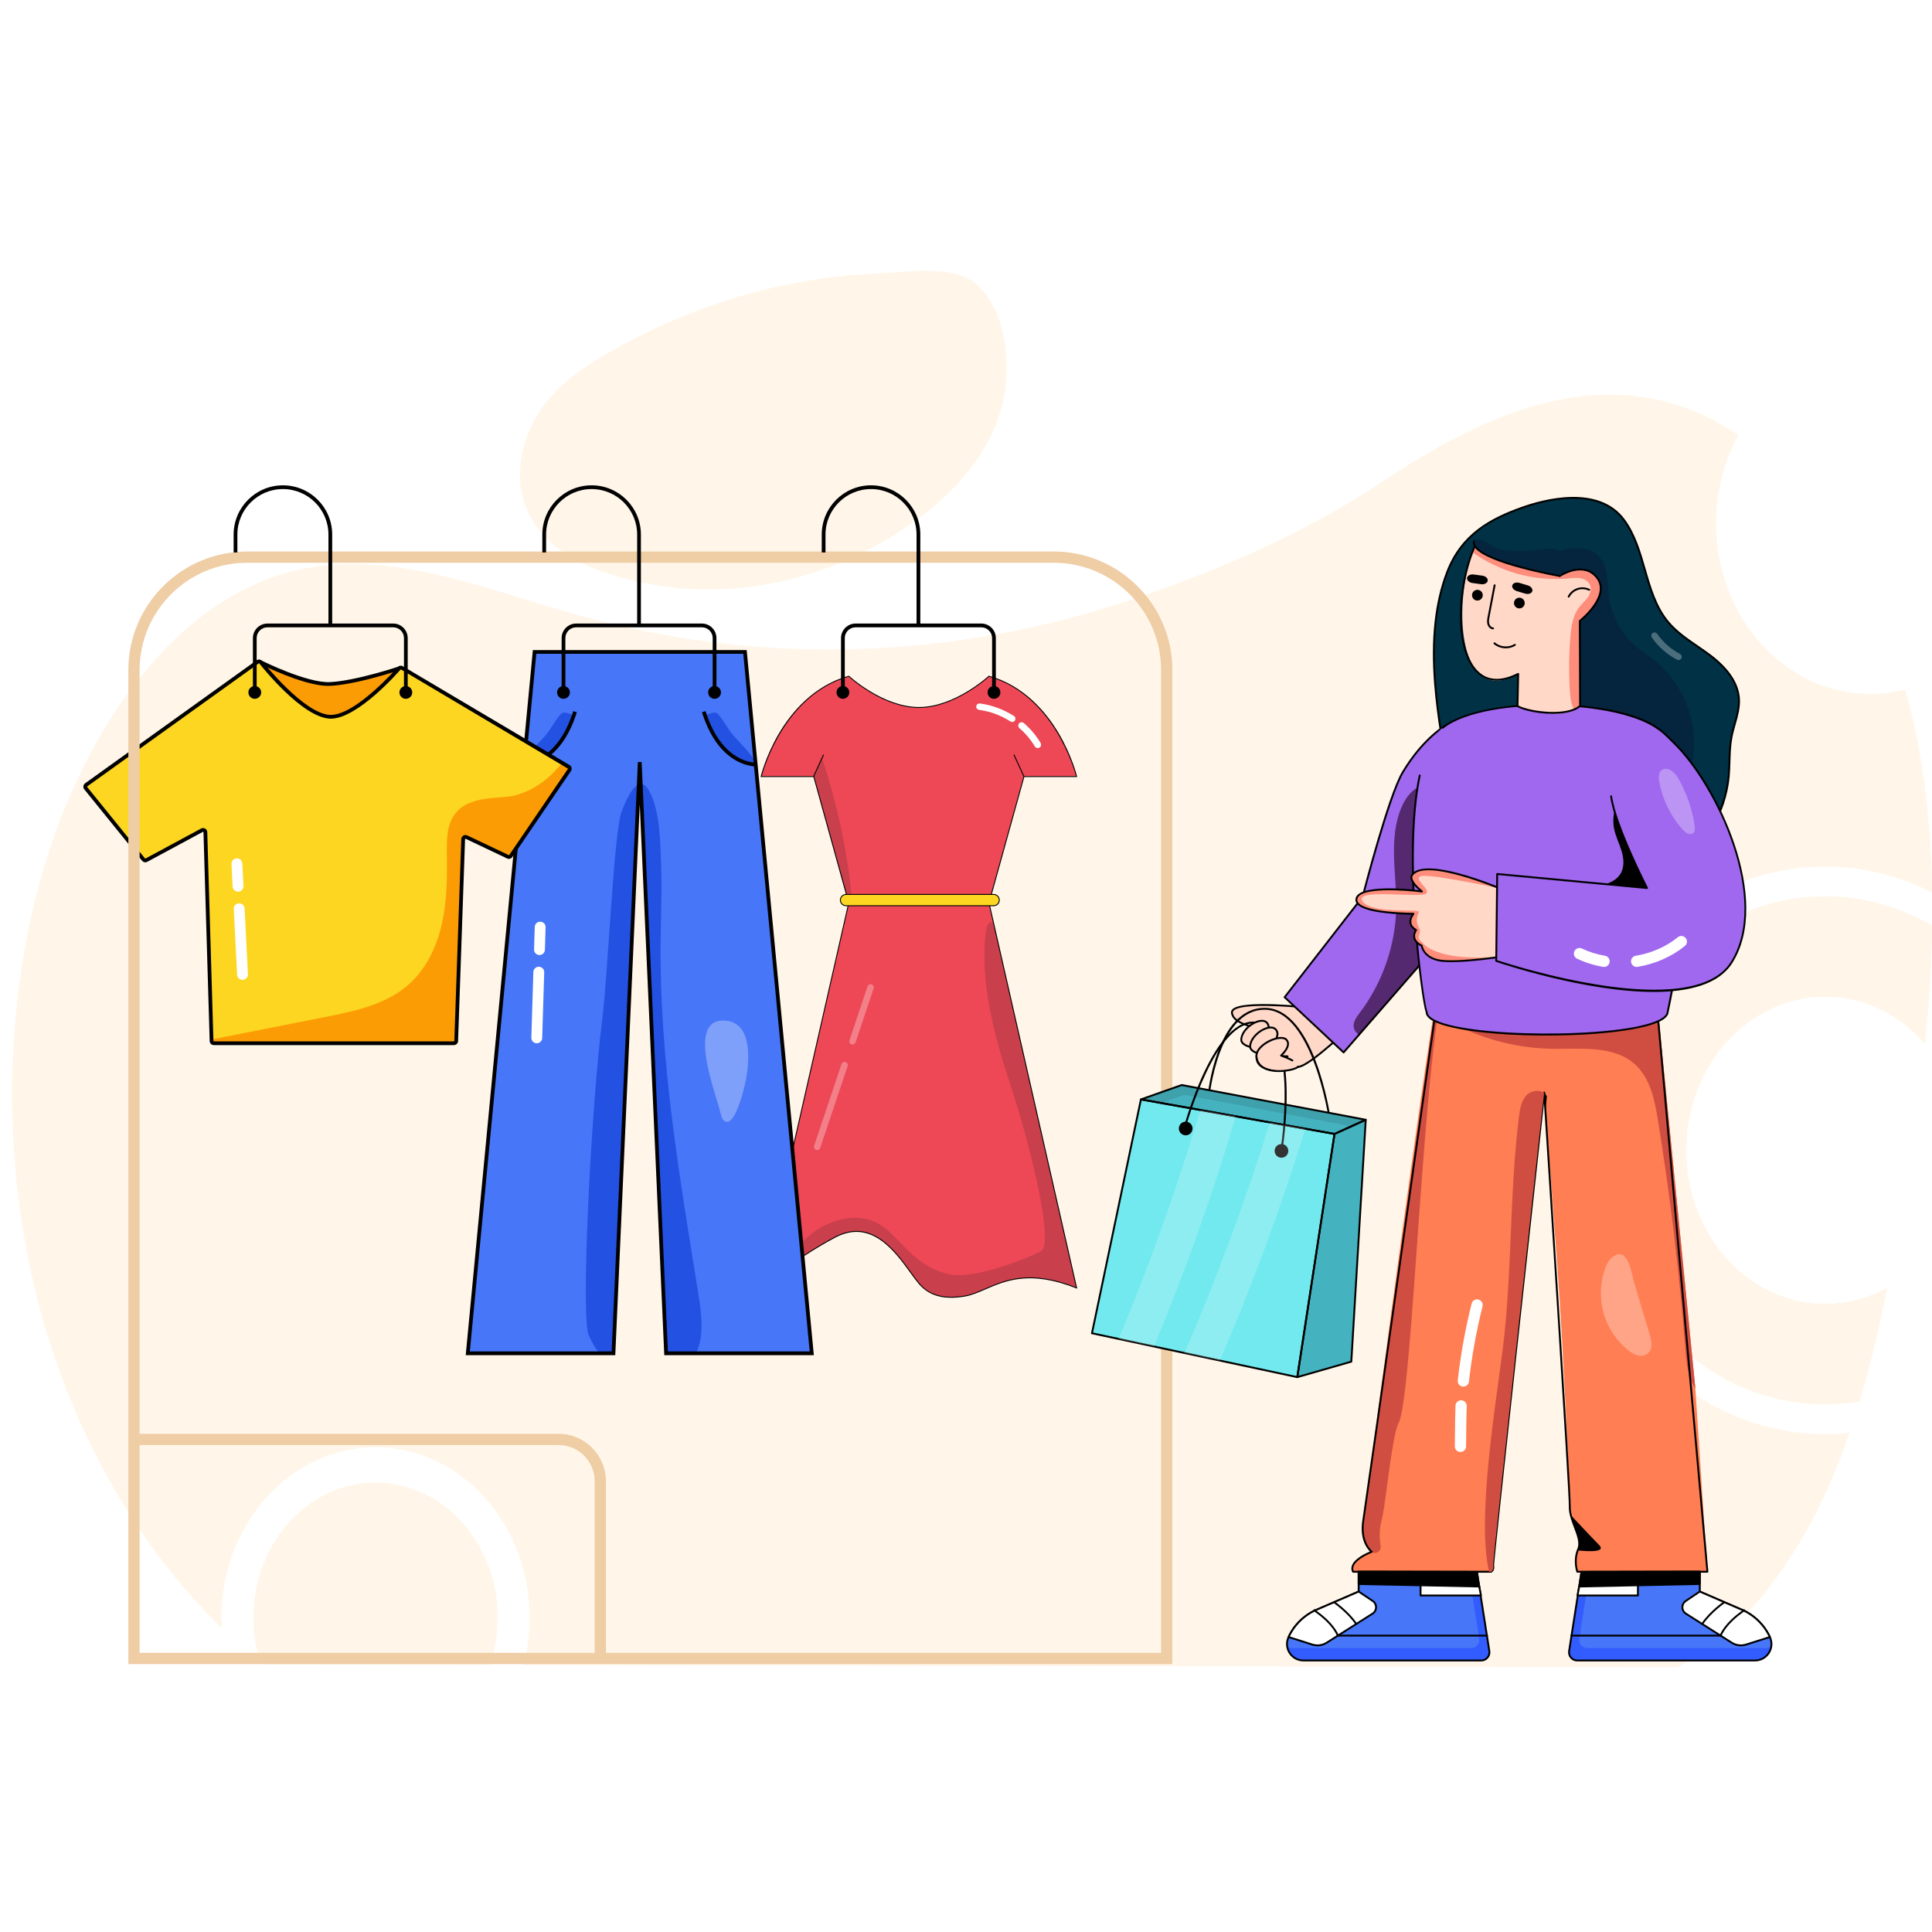 <svg xmlns="http://www.w3.org/2000/svg" width="375" viewBox="0 0 375 375" height="375" version="1.0"><defs><clipPath id="a"><path d="M 49 287 L 97 287 L 97 323.859 L 49 323.859 Z M 49 287"/></clipPath><clipPath id="b"><path d="M 2 76 L 375 76 L 375 323.859 L 2 323.859 Z M 2 76"/></clipPath><clipPath id="c"><path d="M 24 107 L 228 107 L 228 323.859 L 24 323.859 Z M 24 107"/></clipPath></defs><path fill="#FFF" d="M-37.5 -37.5H412.5V412.5H-37.5z"/><path fill="#FFF" d="M-37.5 -37.5H412.5V412.5H-37.5z"/><path fill="#FFF" d="M-37.5 -37.5H412.5V412.5H-37.5z"/><path fill="#FFF6E9" d="M 101.164 95.156 C 100.152 89.32 102.254 83.09 105.586 78.633 C 108.914 74.184 113.344 71.227 117.785 68.652 C 134.391 59.039 152.57 53.727 170.777 53.059 C 176.219 52.863 185.172 51.133 189.801 55.406 C 195.492 60.66 196.59 71.938 194.227 79.754 C 191.395 89.078 184.75 95.941 177.762 101.004 C 159.637 114.145 137.266 117.875 117.254 111.086 C 110.238 108.707 102.684 103.91 101.164 95.156 Z M 101.164 95.156"/><g clip-path="url(#a)"><path fill="#FFF6E9" d="M 96.621 314.043 C 96.613 317.25 96.082 320.316 95.121 323.16 L 50.969 323.074 C 50.816 322.941 50.652 322.82 50.496 322.688 C 49.633 319.953 49.16 317.012 49.16 313.949 C 49.188 299.484 59.848 287.727 72.934 287.758 C 86.02 287.785 96.645 299.578 96.621 314.043 Z M 96.621 314.043"/></g><path fill="#FFF6E9" d="M 375.059 179.668 C 374.934 187.301 374.434 194.965 373.648 202.598 C 368.75 196.977 361.879 193.48 354.262 193.48 C 339.387 193.48 327.32 206.82 327.32 223.281 C 327.32 239.73 339.387 253.07 354.262 253.07 C 358.598 253.07 362.703 251.938 366.324 249.918 C 364.832 257.414 363.109 264.844 360.949 272.039 C 358.773 272.402 356.539 272.59 354.262 272.59 C 329.676 272.59 309.672 250.469 309.672 223.281 C 309.672 196.09 329.676 173.961 354.262 173.961 C 361.762 173.961 368.852 176.027 375.059 179.668 Z M 375.059 179.668"/><g clip-path="url(#b)"><path fill="#FFF6E9" d="M 354.262 278.344 C 355.859 278.344 357.434 278.262 358.996 278.086 C 357.754 281.723 356.371 285.277 354.828 288.746 C 348.199 303.684 338.191 316.953 325.559 323.625 L 101.621 323.176 C 102.379 320.281 102.785 317.223 102.793 314.059 C 102.82 295.82 89.43 280.961 72.941 280.922 C 56.457 280.895 43.016 295.695 42.988 313.941 C 42.988 314.641 43.008 315.34 43.047 316.027 C 28.172 301.52 16.445 282.117 9.578 260.336 C 1.105 233.488 0.023 203.172 6.602 175.512 C 13.82 145.027 32.406 116.422 57.73 110.641 C 75.887 106.469 94.199 114.371 112.195 119.387 C 147.855 129.375 185.508 128.059 220.723 116.023 C 237.023 110.453 253.375 103.422 268.141 93.594 C 284.207 82.898 302.359 73.746 320.973 77.441 C 326.832 78.605 332.348 81.031 337.441 84.449 C 334.691 89.441 333.105 95.301 333.09 101.555 C 333.062 119.793 346.453 134.66 362.941 134.691 C 365.309 134.691 367.594 134.391 369.805 133.824 C 370.57 136.5 371.223 139.199 371.793 141.91 C 373.922 152.203 374.906 162.688 375.051 173.25 C 368.719 170.008 361.676 168.211 354.262 168.211 C 326.809 168.211 304.469 192.914 304.469 223.281 C 304.469 253.641 326.809 278.344 354.262 278.344 Z M 354.262 278.344"/></g><path fill="#EE4857" d="M 192.816 179.027 L 208.965 249.988 C 196.719 245.109 192.191 250.746 187.238 251.57 C 182.293 252.395 179.848 250.859 178.359 249.098 C 175.355 245.547 170.465 235.684 162.055 240.156 C 156.371 243.18 151.832 246.605 149.484 248.508 C 148.352 249.426 147.734 249.988 147.734 249.988 L 164.633 175.766 L 164.75 175.242 L 157.953 150.734 L 147.734 150.734 C 147.734 150.734 151.504 135 164.75 131.254 C 164.75 131.254 171.266 137.32 178.359 137.32 C 185.438 137.32 191.953 131.254 191.953 131.254 C 205.199 135 208.965 150.734 208.965 150.734 L 198.754 150.734 L 191.953 175.242 Z M 192.816 179.027"/><path fill="#CA3F4C" d="M 164.633 175.766 L 164.75 175.242 L 157.953 150.734 L 159.562 147.141 C 162.613 156.422 164.727 166.152 165.469 175.898 C 165.188 175.867 164.906 175.828 164.633 175.766 Z M 164.633 175.766"/><path fill="#CA3F4C" d="M 208.965 249.988 C 196.719 245.109 192.191 250.746 187.238 251.57 C 182.293 252.395 179.848 250.859 178.359 249.098 C 175.355 245.547 170.465 235.684 162.055 240.156 C 156.371 243.18 151.832 246.605 149.484 248.508 C 149.855 248.004 150.23 247.508 150.605 247.016 C 153.02 243.844 155.539 240.633 158.918 238.512 C 162.301 236.395 166.758 235.559 170.297 237.395 C 174.469 239.562 177.004 245.762 184.23 247.336 C 188.309 248.223 196.539 245.473 201.996 242.906 C 204.727 241.625 200.004 222.375 196.227 210.918 C 194.539 205.797 192.973 200.609 192.012 195.301 C 191.168 190.652 190.785 185.891 191.285 181.188 C 191.484 179.289 192.066 178.77 192.816 179.027 Z M 208.965 249.988"/><path d="M 184.637 251.895 C 181.902 251.895 179.852 251 178.293 249.156 C 177.805 248.582 177.258 247.824 176.676 247.02 C 173.652 242.84 169.082 236.527 162.098 240.234 C 153.793 244.648 147.855 250.004 147.797 250.055 L 147.586 250.25 L 147.648 249.969 L 164.656 175.242 L 157.883 150.824 L 147.621 150.824 L 147.648 150.711 C 147.656 150.672 148.625 146.715 151.199 142.352 C 153.578 138.324 157.855 133.109 164.723 131.168 L 164.773 131.152 L 164.812 131.188 C 164.875 131.246 171.383 137.227 178.363 137.23 C 185.324 137.23 191.828 131.246 191.895 131.188 L 191.93 131.152 L 191.98 131.168 C 198.848 133.109 203.125 138.324 205.504 142.352 C 208.082 146.715 209.047 150.672 209.055 150.711 L 209.082 150.824 L 198.82 150.824 L 192.051 175.242 L 209.094 250.137 L 208.934 250.074 C 199.965 246.5 195.148 248.59 191.273 250.27 C 189.891 250.871 188.578 251.441 187.258 251.66 C 186.32 251.816 185.449 251.895 184.637 251.895 Z M 166.246 238.922 C 171.039 238.922 174.414 243.586 176.824 246.914 C 177.402 247.715 177.949 248.469 178.43 249.039 C 179.676 250.508 181.938 252.363 187.227 251.48 C 188.527 251.266 189.828 250.699 191.203 250.105 C 195.082 248.422 199.906 246.328 208.84 249.84 L 191.863 175.238 L 191.867 175.219 L 198.684 150.645 L 208.852 150.645 C 208.477 149.227 204.395 134.902 191.98 131.355 C 191.43 131.852 185.117 137.41 178.363 137.41 C 171.59 137.41 165.273 131.852 164.727 131.355 C 152.309 134.902 148.23 149.227 147.855 150.645 L 158.02 150.645 L 158.039 150.711 L 164.844 175.238 L 164.836 175.262 L 147.887 249.734 C 149.02 248.742 154.566 244.031 162.012 240.074 C 163.535 239.266 164.941 238.922 166.246 238.922 Z M 166.246 238.922"/><path fill="#FDD621" d="M 193.961 174.703 C 193.961 175.316 193.477 175.797 192.867 175.797 L 164.211 175.797 C 163.617 175.797 163.113 175.316 163.113 174.703 C 163.113 174.109 163.617 173.609 164.211 173.609 L 192.867 173.609 C 193.477 173.609 193.961 174.109 193.961 174.703 Z M 193.961 174.703"/><path d="M 192.867 175.887 L 164.211 175.887 C 163.555 175.887 163.023 175.355 163.023 174.703 C 163.023 174.059 163.566 173.52 164.211 173.52 L 192.867 173.52 C 193.52 173.52 194.051 174.051 194.051 174.703 C 194.051 175.367 193.531 175.887 192.867 175.887 Z M 164.211 173.699 C 163.664 173.699 163.203 174.16 163.203 174.703 C 163.203 175.258 163.656 175.707 164.211 175.707 L 192.867 175.707 C 193.43 175.707 193.871 175.266 193.871 174.703 C 193.871 174.148 193.418 173.699 192.867 173.699 Z M 164.211 173.699"/><path d="M 198.672 150.773 L 196.711 146.516 L 196.879 146.441 L 198.836 150.695 Z M 198.672 150.773"/><path d="M 157.988 150.773 L 157.824 150.695 L 159.781 146.441 L 159.949 146.516 Z M 157.988 150.773"/><path fill="#FFF" d="M 201.422 145.199 C 201.207 145.199 201 145.09 200.883 144.895 C 200.094 143.574 199.086 142.379 197.887 141.34 C 197.625 141.117 197.598 140.723 197.824 140.461 C 198.051 140.199 198.445 140.172 198.707 140.398 C 200.004 141.52 201.102 142.82 201.957 144.254 C 202.137 144.551 202.039 144.934 201.742 145.109 C 201.641 145.172 201.531 145.199 201.422 145.199 Z M 201.422 145.199"/><path fill="#FFF" d="M 201.422 145.145 C 201.207 145.145 201 145.035 200.883 144.84 C 200.094 143.52 199.086 142.324 197.887 141.285 C 197.625 141.059 197.598 140.664 197.824 140.406 C 198.051 140.145 198.445 140.117 198.707 140.34 C 200.004 141.465 201.102 142.762 201.957 144.199 C 202.137 144.492 202.039 144.879 201.742 145.055 C 201.641 145.113 201.531 145.145 201.422 145.145 Z M 201.422 145.145"/><path fill="#FFF" d="M 196.473 140.133 C 196.355 140.133 196.238 140.102 196.133 140.035 C 194.27 138.836 192.16 138.059 190.031 137.785 C 189.691 137.742 189.449 137.426 189.492 137.086 C 189.535 136.742 189.855 136.508 190.191 136.547 C 192.5 136.844 194.789 137.688 196.809 138.98 C 197.102 139.168 197.184 139.555 197 139.844 C 196.879 140.031 196.676 140.133 196.473 140.133 Z M 196.473 140.133"/><path fill="#FFF" d="M 158.605 223.246 C 158.539 223.246 158.473 223.234 158.406 223.211 C 158.078 223.102 157.902 222.75 158.012 222.422 L 163.336 206.535 C 163.445 206.207 163.801 206.031 164.129 206.141 C 164.453 206.25 164.633 206.602 164.523 206.93 L 159.199 222.816 C 159.109 223.078 158.867 223.246 158.605 223.246 Z M 158.605 223.246" fill-opacity=".298"/><path fill="#FFF" d="M 165.469 202.758 C 165.406 202.758 165.34 202.746 165.273 202.727 C 164.945 202.617 164.77 202.262 164.879 201.934 L 168.387 191.461 C 168.496 191.133 168.852 190.961 169.18 191.066 C 169.504 191.176 169.684 191.531 169.574 191.859 L 166.062 202.332 C 165.977 202.594 165.73 202.758 165.469 202.758 Z M 165.469 202.758" fill-opacity=".298"/><path fill="#4776F8" d="M 157.566 262.676 L 129.285 262.676 L 124.363 152.18 L 124.176 147.926 L 123.984 152.262 L 119.074 262.676 L 90.793 262.676 L 103.758 126.539 L 144.602 126.539 Z M 157.566 262.676"/><path fill="#2351E2" d="M 123.984 152.262 L 119.074 262.676 L 116.297 262.676 C 115.496 261.586 114.82 260.406 114.277 259.184 C 112.672 255.547 114.742 214.965 116.91 197.742 C 118 189.102 119.145 161.73 120.613 157.664 C 121.086 156.352 122.453 152.859 123.984 152.262 Z M 123.984 152.262"/><path fill="#2351E2" d="M 135.121 262.676 L 129.285 262.676 L 124.363 152.18 C 124.926 152.148 125.496 152.535 126.055 153.586 C 128.141 157.547 128.168 163.547 128.324 167.91 C 128.504 172.844 128.281 177.781 128.223 182.711 C 127.969 205.707 131.918 228.508 135.559 251.211 C 136.172 255.039 136.711 259.219 135.121 262.676 Z M 135.121 262.676"/><path fill="#2351E2" d="M 101.531 148.582 C 103.469 148.172 108.484 146.273 110.992 139.902 C 110.961 139.848 110.93 139.797 110.891 139.746 L 111.391 138.805 L 111.398 138.797 C 110.422 138.633 109.555 137.918 108.848 138.598 C 108.133 139.285 106.672 141.871 106.012 142.598 C 103.164 145.703 101.5 147.352 101.531 148.582 Z M 101.531 148.582"/><path d="M 101.594 148.777 L 101.465 148.059 C 101.496 148.055 101.551 148.047 101.633 148.039 C 101.82 148.023 102.176 147.992 102.641 147.887 C 104.605 147.469 108.258 145.859 110.652 139.77 C 110.789 139.426 110.926 139.062 111.047 138.691 L 111.125 138.469 C 111.172 138.324 111.219 138.184 111.262 138.035 L 111.961 138.246 C 111.914 138.398 111.863 138.551 111.816 138.695 L 111.715 138.988 C 111.594 139.352 111.461 139.703 111.332 140.035 C 108.809 146.441 104.898 148.148 102.793 148.598 C 102.285 148.711 101.906 148.746 101.699 148.766 Z M 101.594 148.777"/><path fill="#2351E2" d="M 146.684 148.582 C 144.746 148.172 139.73 146.273 137.223 139.902 C 137.254 139.848 137.285 139.797 137.324 139.746 L 136.824 138.805 L 136.816 138.797 C 137.793 138.633 138.66 137.918 139.367 138.598 C 140.082 139.285 141.543 141.871 142.203 142.598 C 145.051 145.703 146.715 147.352 146.684 148.582 Z M 146.684 148.582"/><path d="M 157.965 263.039 L 128.938 263.039 L 128.922 262.691 L 124.176 156.109 L 119.422 263.039 L 90.398 263.039 L 90.434 262.641 L 103.43 126.176 L 144.93 126.176 Z M 129.633 262.312 L 157.164 262.312 L 144.27 126.902 L 104.094 126.902 L 91.195 262.312 L 118.727 262.312 L 123.812 147.906 L 124.539 147.906 Z M 129.633 262.312"/><path d="M 146.617 148.773 L 146.516 148.766 C 146.309 148.746 145.93 148.711 145.418 148.598 C 143.312 148.148 139.406 146.441 136.883 140.035 C 136.754 139.707 136.625 139.359 136.504 139 L 136.402 138.707 C 136.355 138.559 136.305 138.402 136.254 138.246 L 136.953 138.035 C 136.996 138.188 137.047 138.336 137.094 138.48 L 137.168 138.691 C 137.289 139.062 137.426 139.426 137.562 139.77 C 139.957 145.859 143.609 147.469 145.57 147.887 C 146.039 147.992 146.391 148.023 146.582 148.039 C 146.664 148.047 146.719 148.055 146.75 148.059 Z M 146.617 148.773"/><path fill="#FFF" d="M 139.898 216.223 C 140.039 216.848 140.293 217.598 140.926 217.723 C 141.57 217.852 142.098 217.234 142.434 216.668 C 144.668 212.926 148.234 198.316 140.539 198.082 C 133.086 197.852 139.094 212.57 139.898 216.223 Z M 139.898 216.223" fill-opacity=".298"/><path fill="#FFF" d="M 104.102 202.496 C 103.543 202.453 103.117 201.98 103.133 201.418 L 103.523 188.664 C 103.543 188.082 104.027 187.625 104.609 187.645 C 105.211 187.676 105.648 188.145 105.633 188.727 L 105.238 201.48 C 105.223 202.062 104.734 202.52 104.152 202.5 C 104.137 202.5 104.117 202.5 104.102 202.496 Z M 104.102 202.496"/><path fill="#FFF" d="M 104.625 185.371 C 104.07 185.328 103.641 184.852 103.66 184.289 L 103.793 179.918 C 103.812 179.336 104.297 178.879 104.879 178.898 C 105.48 178.938 105.918 179.398 105.898 179.98 L 105.766 184.355 C 105.746 184.934 105.262 185.391 104.68 185.375 C 104.66 185.375 104.645 185.371 104.625 185.371 Z M 104.625 185.371"/><path fill="#FC9C04" d="M 77.469 129.727 C 77.469 129.727 69.117 132.527 64.043 132.758 C 59.434 132.965 50.617 128.543 50.617 128.543 C 59.629 155.012 68.582 156.742 77.469 129.727 Z M 77.469 129.727"/><path d="M 64.457 149.57 C 59.703 149.57 55.062 142.73 50.27 128.66 C 50.223 128.52 50.266 128.367 50.375 128.27 C 50.488 128.172 50.645 128.152 50.777 128.219 C 50.867 128.262 59.566 132.598 64.027 132.395 C 68.992 132.172 77.27 129.41 77.352 129.383 C 77.48 129.34 77.625 129.371 77.727 129.469 C 77.82 129.566 77.855 129.711 77.812 129.84 C 73.457 143.09 69.094 149.543 64.48 149.57 C 64.473 149.57 64.465 149.57 64.457 149.57 Z M 51.242 129.25 C 55.762 142.25 60.203 148.844 64.457 148.844 C 64.465 148.844 64.469 148.844 64.477 148.844 C 68.605 148.82 72.781 142.582 76.895 130.297 C 74.781 130.973 68.336 132.93 64.059 133.121 C 60.164 133.301 53.535 130.336 51.242 129.25 Z M 51.242 129.25"/><path fill="#FDD621" d="M 110.527 149.457 L 99.141 166.148 C 99.023 166.332 98.785 166.395 98.586 166.297 L 90.539 162.48 C 90.25 162.34 89.91 162.543 89.898 162.867 L 88.551 202.062 C 88.543 202.301 88.344 202.492 88.102 202.492 L 41.508 202.492 C 41.27 202.492 41.07 202.301 41.062 202.062 L 41.059 201.762 L 39.863 161.52 C 39.848 161.188 39.496 160.984 39.203 161.141 L 28.414 166.957 C 28.23 167.055 27.992 167.012 27.859 166.844 L 16.641 152.98 C 16.48 152.781 16.52 152.488 16.727 152.34 L 50.008 128.461 C 50.203 128.32 50.469 128.363 50.617 128.543 C 50.617 128.543 58.82 139.016 64.125 139.125 C 69.238 139.238 77.465 129.73 77.465 129.73 C 77.613 129.57 77.844 129.527 78.027 129.641 L 110.387 148.824 C 110.457 148.867 110.508 148.922 110.543 148.984 L 110.551 148.992 C 110.629 149.133 110.629 149.316 110.527 149.457 Z M 110.527 149.457"/><path fill="#FC9C04" d="M 110.527 149.457 L 99.141 166.148 C 99.023 166.332 98.785 166.395 98.586 166.297 L 90.539 162.48 C 90.25 162.34 89.91 162.543 89.898 162.867 L 88.551 202.062 C 88.543 202.301 88.344 202.492 88.102 202.492 L 41.508 202.492 C 41.27 202.492 41.07 202.301 41.062 202.062 L 41.059 201.762 C 48.434 200.301 55.816 198.844 63.191 197.383 C 68.914 196.246 74.93 194.977 79.312 191.102 C 82.719 188.094 84.762 183.77 85.766 179.328 C 86.773 174.879 86.801 170.281 86.73 165.73 C 86.688 162.973 86.695 159.961 88.43 157.82 C 90.641 155.082 94.66 154.938 98.164 154.676 C 101.672 154.418 105.395 152.199 107.77 149.598 C 108.176 149.16 108.574 148.719 108.977 148.277 C 109.523 148.508 110.043 148.738 110.543 148.984 L 110.551 148.992 C 110.629 149.133 110.629 149.316 110.527 149.457 Z M 110.527 149.457"/><path d="M 88.102 202.855 L 41.508 202.855 C 41.066 202.855 40.715 202.512 40.699 202.07 L 39.496 161.531 C 39.496 161.492 39.477 161.473 39.457 161.461 C 39.438 161.453 39.41 161.441 39.379 161.461 L 28.59 167.273 C 28.246 167.457 27.82 167.375 27.574 167.07 L 16.355 153.211 C 16.219 153.039 16.156 152.812 16.184 152.594 C 16.215 152.375 16.336 152.172 16.516 152.043 L 49.797 128.164 C 50.145 127.914 50.629 127.98 50.898 128.316 C 50.984 128.422 59.062 138.652 64.137 138.762 C 64.164 138.762 64.191 138.762 64.219 138.762 C 69.109 138.762 77.113 129.582 77.191 129.488 C 77.449 129.195 77.883 129.129 78.215 129.328 L 110.57 148.508 C 110.762 148.621 110.898 148.812 110.945 149.027 C 110.996 149.246 110.949 149.477 110.824 149.66 L 99.445 166.352 C 99.219 166.684 98.793 166.801 98.43 166.629 L 90.379 162.809 C 90.348 162.793 90.32 162.801 90.305 162.812 C 90.285 162.82 90.266 162.844 90.266 162.879 L 88.91 202.074 C 88.895 202.512 88.539 202.855 88.102 202.855 Z M 39.414 160.723 C 39.555 160.723 39.695 160.758 39.82 160.832 C 40.066 160.973 40.215 161.227 40.227 161.508 L 41.426 202.051 C 41.43 202.094 41.465 202.129 41.508 202.129 L 88.102 202.129 C 88.148 202.129 88.184 202.094 88.184 202.051 L 89.535 162.855 C 89.547 162.582 89.691 162.332 89.926 162.191 C 90.156 162.051 90.445 162.035 90.691 162.152 L 98.742 165.973 C 98.777 165.988 98.82 165.977 98.844 165.945 L 110.223 149.25 C 110.242 149.227 110.238 149.203 110.238 149.188 L 77.844 129.953 C 77.809 129.93 77.766 129.938 77.742 129.969 C 77.406 130.355 69.438 139.488 64.215 139.488 C 64.184 139.488 64.152 139.488 64.121 139.488 C 58.703 139.371 50.668 129.199 50.328 128.766 C 50.305 128.738 50.258 128.73 50.223 128.758 L 16.938 152.637 L 16.922 152.754 L 28.141 166.613 C 28.168 166.645 28.207 166.652 28.242 166.637 L 39.031 160.82 C 39.152 160.754 39.285 160.723 39.414 160.723 Z M 39.414 160.723"/><path fill="#FFF" d="M 47.07 190.184 C 46.512 190.184 46.047 189.75 46.02 189.184 L 45.375 176.441 C 45.344 175.863 45.789 175.367 46.371 175.34 C 46.977 175.324 47.449 175.754 47.477 176.336 L 48.125 189.078 C 48.152 189.66 47.707 190.156 47.125 190.184 C 47.105 190.184 47.09 190.184 47.07 190.184 Z M 47.07 190.184"/><path fill="#FFF" d="M 46.203 173.074 C 45.645 173.074 45.18 172.637 45.152 172.074 L 44.93 167.703 C 44.902 167.125 45.348 166.629 45.93 166.602 C 46.531 166.59 47.004 167.016 47.035 167.598 L 47.258 171.965 C 47.285 172.547 46.84 173.043 46.258 173.07 C 46.238 173.07 46.223 173.074 46.203 173.074 Z M 46.203 173.074"/><g clip-path="url(#c)"><path fill="#EFCDA5" d="M 227.551 323.004 L 24.914 323.004 L 24.914 130.047 C 24.914 117.363 35.242 107.047 47.938 107.047 L 204.527 107.047 C 217.223 107.047 227.551 117.363 227.551 130.047 Z M 27.098 320.82 L 225.367 320.82 L 225.367 130.047 C 225.367 118.566 216.02 109.23 204.527 109.23 L 47.938 109.23 C 36.445 109.23 27.098 118.566 27.098 130.047 Z M 27.098 320.82"/></g><path fill="#EFCDA5" d="M 117.605 321.914 L 115.422 321.914 L 115.422 287.496 C 115.422 283.625 112.273 280.477 108.398 280.477 L 26.008 280.477 L 26.008 278.297 L 108.398 278.297 C 113.477 278.297 117.605 282.426 117.605 287.496 Z M 117.605 321.914"/><path d="M 64.477 121.398 L 63.75 121.398 L 63.75 103.754 C 63.75 98.887 59.785 94.926 54.91 94.926 C 50.039 94.926 46.074 98.887 46.074 103.754 L 46.074 107.23 L 45.348 107.23 L 45.348 103.754 C 45.348 98.484 49.637 94.199 54.91 94.199 C 60.188 94.199 64.477 98.484 64.477 103.754 Z M 64.477 121.398"/><path d="M 79.137 134.398 L 78.41 134.398 L 78.41 123.848 C 78.41 122.695 77.473 121.762 76.32 121.762 L 51.906 121.762 C 50.754 121.762 49.816 122.695 49.816 123.848 L 49.816 134.398 L 49.09 134.398 L 49.09 123.848 C 49.09 122.297 50.355 121.031 51.906 121.031 L 76.32 121.031 C 77.875 121.031 79.137 122.297 79.137 123.848 Z M 79.137 134.398"/><path d="M 80.016 134.398 C 80.016 135.078 79.457 135.637 78.77 135.637 C 78.09 135.637 77.531 135.078 77.531 134.398 C 77.531 133.711 78.09 133.156 78.77 133.156 C 79.457 133.156 80.016 133.711 80.016 134.398 Z M 80.016 134.398"/><path d="M 50.695 134.398 C 50.695 135.078 50.137 135.637 49.449 135.637 C 48.77 135.637 48.211 135.078 48.211 134.398 C 48.211 133.711 48.77 133.156 49.449 133.156 C 50.137 133.156 50.695 133.711 50.695 134.398 Z M 50.695 134.398"/><path d="M 124.398 121.398 L 123.672 121.398 L 123.672 103.754 C 123.672 98.887 119.707 94.926 114.832 94.926 C 109.961 94.926 105.996 98.887 105.996 103.754 L 105.996 107.23 L 105.266 107.23 L 105.266 103.754 C 105.266 98.484 109.559 94.199 114.832 94.199 C 120.105 94.199 124.398 98.484 124.398 103.754 Z M 124.398 121.398"/><path d="M 139.059 134.398 L 138.332 134.398 L 138.332 123.848 C 138.332 122.695 137.395 121.762 136.238 121.762 L 111.828 121.762 C 110.676 121.762 109.738 122.695 109.738 123.848 L 109.738 134.398 L 109.012 134.398 L 109.012 123.848 C 109.012 122.297 110.273 121.031 111.828 121.031 L 136.238 121.031 C 137.793 121.031 139.059 122.297 139.059 123.848 Z M 139.059 134.398"/><path d="M 139.938 134.398 C 139.938 135.078 139.379 135.637 138.691 135.637 C 138.012 135.637 137.453 135.078 137.453 134.398 C 137.453 133.711 138.012 133.156 138.691 133.156 C 139.379 133.156 139.938 133.711 139.938 134.398 Z M 139.938 134.398"/><path d="M 110.617 134.398 C 110.617 135.078 110.059 135.637 109.371 135.637 C 108.688 135.637 108.133 135.078 108.133 134.398 C 108.133 133.711 108.688 133.156 109.371 133.156 C 110.059 133.156 110.617 133.711 110.617 134.398 Z M 110.617 134.398"/><path d="M 178.633 121.398 L 177.902 121.398 L 177.902 103.754 C 177.902 98.887 173.938 94.926 169.066 94.926 C 164.191 94.926 160.23 98.887 160.23 103.754 L 160.23 107.23 L 159.5 107.23 L 159.5 103.754 C 159.5 98.484 163.793 94.199 169.066 94.199 C 174.34 94.199 178.633 98.484 178.633 103.754 Z M 178.633 121.398"/><path d="M 193.293 134.398 L 192.566 134.398 L 192.566 123.848 C 192.566 122.695 191.625 121.762 190.473 121.762 L 166.062 121.762 C 164.91 121.762 163.973 122.695 163.973 123.848 L 163.973 134.398 L 163.242 134.398 L 163.242 123.848 C 163.242 122.297 164.508 121.031 166.062 121.031 L 190.473 121.031 C 192.027 121.031 193.293 122.297 193.293 123.848 Z M 193.293 134.398"/><path d="M 194.172 134.398 C 194.172 135.078 193.613 135.637 192.926 135.637 C 192.242 135.637 191.688 135.078 191.688 134.398 C 191.688 133.711 192.242 133.156 192.926 133.156 C 193.613 133.156 194.172 133.711 194.172 134.398 Z M 194.172 134.398"/><path d="M 164.848 134.398 C 164.848 135.078 164.293 135.637 163.605 135.637 C 162.922 135.637 162.367 135.078 162.367 134.398 C 162.367 133.711 162.922 133.156 163.605 133.156 C 164.293 133.156 164.848 133.711 164.848 134.398 Z M 164.848 134.398"/><path fill="#003144" d="M 325.035 168.27 C 322.027 170.262 318.551 171.512 314.973 171.977 C 314.266 170.273 312.395 169.188 310.535 168.871 C 308.492 168.516 306.41 168.863 304.344 168.977 C 302.273 169.082 300.059 168.895 298.406 167.648 C 295.922 165.777 295.383 162.035 292.797 160.305 C 290.066 158.477 285.961 159.527 283.551 157.293 C 282.199 156.035 281.793 154.09 281.457 152.277 C 280.258 145.777 279.059 139.262 278.543 132.668 C 277.977 125.395 278.281 117.906 280.879 111.082 C 283.477 104.266 288.469 101.047 295.336 98.578 C 302.215 96.109 310.922 95.062 315.242 100.945 C 319.523 106.777 319.141 115.18 323.781 120.734 C 326.012 123.402 329.164 125.102 331.941 127.195 C 334.723 129.297 337.312 132.152 337.527 135.625 C 337.688 138.156 336.562 140.566 336.086 143.051 C 335.602 145.559 335.777 148.145 335.543 150.691 C 334.898 157.719 330.922 164.371 325.035 168.27 Z M 325.035 168.27"/><path fill="#05253F" d="M 286.941 106.496 C 288.152 106.32 289.301 106.98 290.426 107.469 C 292.754 108.473 295.387 108.773 297.883 108.312 C 300.016 107.918 302.023 106.992 304.152 106.578 C 306.281 106.164 308.727 106.367 310.258 107.906 C 311.203 108.855 311.668 110.188 311.883 111.512 C 312.098 112.832 312.094 114.18 312.258 115.512 C 312.664 118.77 314.113 121.891 316.34 124.309 C 317.207 125.25 318.195 126.086 319.266 126.789 C 325.109 130.645 328.773 137.066 328.844 144.062 C 328.848 144.168 328.848 144.27 328.848 144.375 C 328.848 146.047 328.699 147.746 328.121 149.312 C 327.543 150.883 326.5 152.328 325.031 153.133 C 323.477 153.98 321.578 154.047 319.863 153.602 C 318.09 153.141 316.488 152.18 315 151.113 C 312.328 149.203 309.984 146.875 307.992 144.262 C 301.527 135.789 296.945 126.109 292.77 116.305 C 292.531 115.742 292.363 114.938 292.902 114.641 C 292.133 113.141 290.965 111.949 289.484 111.148 C 288.719 110.73 287.887 110.438 287.145 109.977 C 286.402 109.52 285.727 108.855 285.531 108.004 C 285.438 107.598 285.469 107.141 285.715 106.801 C 285.957 106.461 286.574 106.297 286.941 106.496 Z M 286.941 106.496"/><path d="M 314.973 172.156 C 314.898 172.156 314.832 172.113 314.805 172.043 C 314.059 170.254 312.094 169.32 310.504 169.051 C 309 168.789 307.438 168.918 305.926 169.043 C 305.402 169.086 304.875 169.129 304.352 169.156 C 301.637 169.297 299.715 168.863 298.297 167.793 C 297.059 166.863 296.293 165.477 295.547 164.137 C 294.746 162.688 293.988 161.324 292.695 160.457 C 291.457 159.629 289.891 159.402 288.371 159.18 C 286.594 158.922 284.758 158.656 283.43 157.426 C 281.977 156.078 281.574 153.898 281.281 152.309 C 280.098 145.918 278.879 139.309 278.363 132.68 C 277.688 124.023 278.457 116.938 280.711 111.02 C 283.57 103.508 289.398 100.52 295.273 98.41 C 299.637 96.844 310.324 93.945 315.387 100.836 C 317.465 103.664 318.465 107.129 319.434 110.48 C 320.465 114.062 321.535 117.762 323.922 120.617 C 325.488 122.496 327.562 123.918 329.566 125.293 C 330.391 125.859 331.242 126.441 332.051 127.051 C 335.621 129.75 337.523 132.633 337.711 135.613 C 337.816 137.32 337.348 138.988 336.891 140.602 C 336.66 141.414 336.422 142.254 336.266 143.082 C 335.969 144.621 335.922 146.219 335.875 147.766 C 335.844 148.73 335.816 149.73 335.727 150.707 C 335.07 157.84 331.113 164.465 325.137 168.422 C 322.164 170.391 318.656 171.684 314.996 172.156 C 314.988 172.156 314.98 172.156 314.973 172.156 Z M 308.559 168.535 C 309.23 168.535 309.902 168.574 310.566 168.691 C 312.215 168.973 314.246 169.934 315.082 171.777 C 318.641 171.297 322.047 170.035 324.938 168.117 C 330.734 164.277 334.73 157.594 335.363 150.676 C 335.453 149.707 335.48 148.715 335.512 147.754 C 335.559 146.195 335.605 144.578 335.906 143.016 C 336.07 142.168 336.309 141.324 336.539 140.504 C 336.988 138.922 337.449 137.281 337.348 135.637 C 337.168 132.766 335.312 129.973 331.832 127.344 C 331.031 126.738 330.184 126.156 329.359 125.59 C 327.336 124.203 325.242 122.766 323.641 120.852 C 321.207 117.938 320.129 114.199 319.082 110.582 C 318.125 107.262 317.133 103.828 315.094 101.051 C 310.176 94.355 299.684 97.211 295.398 98.75 C 289.605 100.832 283.855 103.777 281.047 111.148 C 278.816 117.016 278.059 124.051 278.727 132.652 C 279.238 139.262 280.457 145.863 281.637 152.242 C 282.008 154.242 282.414 155.988 283.676 157.16 C 284.922 158.312 286.621 158.559 288.422 158.82 C 289.98 159.047 291.594 159.281 292.898 160.156 C 294.266 161.07 295.078 162.539 295.867 163.961 C 296.594 165.266 297.34 166.617 298.516 167.504 C 299.863 168.52 301.711 168.93 304.332 168.793 C 304.852 168.766 305.375 168.723 305.895 168.68 C 306.773 168.609 307.664 168.535 308.559 168.535 Z M 308.559 168.535"/><path fill="#FFF" d="M 325.664 128.098 C 325.996 128.172 326.352 127.965 326.422 127.586 C 326.473 127.309 326.305 127.043 326.059 126.91 C 324.324 126.008 322.805 124.664 321.66 123.027 C 321.461 122.742 321.066 122.672 320.781 122.871 C 320.5 123.07 320.43 123.461 320.629 123.746 C 321.898 125.559 323.586 127.043 325.508 128.043 C 325.559 128.07 325.613 128.086 325.664 128.098 Z M 325.664 128.098" fill-opacity=".298"/><path fill="#FFD8C8" d="M 252.145 207.066 C 254.355 206.531 259.301 201.766 259.543 201.766 L 254.598 195.66 C 243.098 199.805 238.793 210.309 252.145 207.066 Z M 252.145 207.066"/><path d="M 247.816 207.852 C 245.598 207.852 244.191 207.191 243.805 205.902 C 242.965 203.117 247.375 198.07 254.535 195.488 C 254.609 195.461 254.691 195.484 254.738 195.547 L 259.684 201.652 C 259.727 201.707 259.734 201.781 259.703 201.844 C 259.68 201.895 259.637 201.93 259.586 201.941 C 259.477 202.004 259.008 202.406 258.512 202.828 C 256.871 204.234 253.82 206.848 252.188 207.242 L 252.145 207.066 L 252.188 207.242 C 250.508 207.652 249.039 207.852 247.816 207.852 Z M 254.539 195.875 C 247.746 198.363 243.383 203.234 244.152 205.797 C 244.691 207.586 247.59 207.984 252.102 206.891 C 253.652 206.516 256.66 203.938 258.277 202.551 C 258.812 202.094 259.102 201.848 259.27 201.723 Z M 254.539 195.875"/><path fill="#FFD8C8" d="M 254.598 195.66 C 254.598 195.66 239.297 193.82 239.121 196.617 C 238.918 199.828 251.609 200.145 251.91 199.703 Z M 254.598 195.66"/><path d="M 246.793 200.078 C 246.789 200.078 246.781 200.078 246.777 200.078 C 246.473 200.059 239.301 199.531 238.941 196.637 C 238.906 196.363 238.996 196.113 239.207 195.902 C 241.141 193.949 254.07 195.414 254.621 195.477 C 254.719 195.488 254.789 195.582 254.781 195.68 C 254.77 195.777 254.688 195.848 254.578 195.84 C 249.984 195.312 240.914 194.695 239.465 196.156 C 239.332 196.289 239.281 196.43 239.301 196.594 C 239.625 199.195 246.73 199.711 246.805 199.715 C 246.906 199.723 246.98 199.809 246.973 199.91 C 246.965 200.004 246.887 200.078 246.793 200.078 Z M 246.793 200.078"/><path d="M 258.074 217.227 C 257.984 217.227 257.906 217.16 257.895 217.07 C 257.863 216.863 254.738 196.156 245.586 195.992 C 245.543 195.992 245.5 195.992 245.457 195.992 C 236.434 195.992 234.746 212.906 234.73 213.078 C 234.719 213.176 234.625 213.242 234.531 213.242 C 234.43 213.23 234.359 213.145 234.367 213.043 C 234.434 212.328 236.105 195.629 245.453 195.629 C 245.5 195.629 245.547 195.629 245.594 195.629 C 255.051 195.797 258.125 216.152 258.254 217.02 C 258.266 217.117 258.199 217.211 258.098 217.227 C 258.09 217.227 258.082 217.227 258.074 217.227 Z M 258.074 217.227"/><path fill="#71E9EE" d="M 259.027 220.098 L 251.801 267.301 L 236.773 264.09 L 229.891 262.621 L 223.996 261.355 L 217.105 259.883 L 211.945 258.781 L 221.453 213.395 L 232.977 215.449 L 239.875 216.68 L 246.48 217.859 L 253.387 219.09 Z M 259.027 220.098"/><path fill="#45B2BF" d="M 251.805 267.301 L 262.289 264.293 L 265.09 217.348 L 259.027 220.098 Z M 251.805 267.301"/><path fill="#45B2BF" d="M 265.09 217.348 L 229.359 210.602 L 221.453 213.395 L 259.027 220.098 Z M 265.09 217.348"/><path d="M 221.453 213.395 L 225.348 214.09 L 229.871 212.492 L 262.293 218.617 L 265.094 217.348 L 229.359 210.598 Z M 221.453 213.395" fill-opacity=".098"/><path d="M 251.805 267.484 C 251.793 267.484 251.777 267.48 251.766 267.48 L 211.91 258.961 C 211.812 258.938 211.75 258.844 211.77 258.746 L 221.273 213.355 C 221.297 213.262 221.391 213.199 221.484 213.215 L 259.059 219.918 C 259.156 219.938 259.223 220.027 259.207 220.125 L 251.984 267.328 C 251.977 267.379 251.949 267.422 251.906 267.449 C 251.879 267.473 251.84 267.484 251.805 267.484 Z M 212.164 258.641 L 251.652 267.082 L 258.82 220.246 L 221.594 213.605 Z M 212.164 258.641"/><path d="M 251.805 267.484 C 251.762 267.484 251.719 267.469 251.684 267.438 C 251.637 267.398 251.617 267.336 251.625 267.273 L 258.848 220.07 C 258.855 220.012 258.895 219.957 258.949 219.934 L 265.016 217.18 C 265.074 217.156 265.141 217.16 265.195 217.195 C 265.246 217.234 265.277 217.293 265.273 217.359 L 262.473 264.305 C 262.469 264.383 262.414 264.449 262.34 264.469 L 251.855 267.477 C 251.84 267.48 251.82 267.484 251.805 267.484 Z M 259.191 220.223 L 252.027 267.047 L 262.117 264.156 L 264.891 217.637 Z M 259.191 220.223"/><path d="M 259.027 220.281 C 259.016 220.281 259.004 220.277 258.996 220.277 L 221.422 213.574 C 221.34 213.559 221.277 213.492 221.273 213.41 C 221.266 213.328 221.312 213.25 221.391 213.223 L 229.301 210.43 C 229.328 210.418 229.363 210.414 229.395 210.422 L 265.125 217.168 C 265.203 217.184 265.262 217.246 265.27 217.324 C 265.281 217.402 265.238 217.48 265.164 217.512 L 259.102 220.266 C 259.078 220.273 259.051 220.281 259.027 220.281 Z M 222.164 213.336 L 259.004 219.91 L 264.492 217.418 L 229.375 210.789 Z M 222.164 213.336"/><path d="M 228.824 218.918 C 228.758 219.648 229.293 220.293 230.023 220.359 C 230.758 220.426 231.398 219.887 231.465 219.156 C 231.531 218.426 230.996 217.785 230.262 217.719 C 229.535 217.652 228.891 218.188 228.824 218.918 Z M 228.824 218.918"/><path d="M 250.059 223.387 C 250.059 223.562 250.023 223.73 249.957 223.895 C 249.891 224.055 249.793 224.199 249.668 224.324 C 249.547 224.449 249.402 224.543 249.238 224.609 C 249.074 224.68 248.906 224.711 248.73 224.711 C 248.555 224.711 248.387 224.68 248.223 224.609 C 248.059 224.543 247.918 224.449 247.793 224.324 C 247.668 224.199 247.57 224.055 247.504 223.895 C 247.438 223.73 247.402 223.562 247.402 223.387 C 247.402 223.211 247.438 223.039 247.504 222.879 C 247.57 222.715 247.668 222.57 247.793 222.445 C 247.914 222.324 248.059 222.227 248.223 222.16 C 248.387 222.094 248.555 222.059 248.73 222.059 C 248.906 222.059 249.074 222.094 249.238 222.16 C 249.402 222.227 249.547 222.324 249.668 222.445 C 249.793 222.57 249.891 222.715 249.957 222.879 C 250.023 223.039 250.059 223.211 250.059 223.387 Z M 250.059 223.387"/><path d="M 248.75 223.359 C 248.738 223.359 248.73 223.359 248.723 223.359 C 248.621 223.344 248.555 223.25 248.57 223.148 C 248.605 222.922 252.074 200.309 244.086 198.734 C 236.094 197.164 230.141 218.844 230.082 219.062 C 230.055 219.16 229.961 219.219 229.859 219.191 C 229.762 219.168 229.703 219.066 229.73 218.969 C 229.977 218.062 235.832 196.738 244.156 198.379 C 252.484 200.02 249.078 222.262 248.93 223.207 C 248.914 223.297 248.836 223.359 248.75 223.359 Z M 248.75 223.359"/><path fill="#FFF" d="M 253.387 219.09 C 248.637 234.434 243.074 249.5 236.773 264.09 L 229.891 262.621 C 236.172 248.109 241.73 233.121 246.48 217.859 Z M 253.387 219.09" fill-opacity=".2"/><path fill="#FFF" d="M 239.875 216.68 C 235.352 231.887 230.039 246.84 223.996 261.355 L 217.105 259.883 C 223.148 245.449 228.461 230.578 232.977 215.449 Z M 239.875 216.68" fill-opacity=".2"/><path fill="#FFD8C8" d="M 248.141 203.73 L 244.859 201.578 C 244.859 201.578 247.023 199.68 245.879 198.484 C 244.727 197.285 241.121 199.359 240.93 201.723 C 240.758 203.883 247.469 203.684 248.141 203.73 Z M 248.141 203.73"/><path d="M 248.164 203.926 C 248.133 203.926 248.105 203.918 248.078 203.902 C 248.004 203.902 247.879 203.898 247.719 203.898 C 245.352 203.871 242.086 203.711 241.066 202.59 C 240.828 202.332 240.723 202.035 240.75 201.707 C 240.875 200.137 242.449 198.668 243.895 198.152 C 244.801 197.828 245.57 197.906 246.008 198.355 C 247.266 199.668 245.25 201.641 245.164 201.723 C 245.09 201.793 244.977 201.793 244.906 201.719 C 244.836 201.648 244.836 201.531 244.91 201.461 C 244.93 201.445 246.754 199.66 245.742 198.609 C 245.41 198.262 244.781 198.223 244.02 198.492 C 242.68 198.969 241.227 200.312 241.109 201.738 C 241.094 201.961 241.164 202.16 241.332 202.344 C 242.367 203.477 246.398 203.52 247.723 203.535 C 248.312 203.543 248.359 203.543 248.375 203.715 C 248.383 203.809 248.293 203.902 248.199 203.922 C 248.188 203.922 248.176 203.926 248.164 203.926 Z M 248.164 203.926"/><path fill="#FFD8C8" d="M 249.863 205.031 L 246.578 202.879 C 246.578 202.879 248.746 200.98 247.598 199.785 C 246.445 198.59 242.844 200.66 242.648 203.023 C 242.477 205.184 249.188 204.984 249.863 205.031 Z M 249.863 205.031"/><path d="M 249.887 205.227 C 249.855 205.227 249.828 205.219 249.801 205.203 C 249.727 205.203 249.602 205.203 249.441 205.199 C 247.074 205.176 243.809 205.012 242.785 203.891 C 242.551 203.633 242.445 203.336 242.469 203.008 C 242.598 201.441 244.168 199.969 245.617 199.453 C 246.523 199.129 247.293 199.207 247.727 199.66 C 248.988 200.969 246.969 202.941 246.883 203.027 C 246.812 203.094 246.699 203.094 246.629 203.02 C 246.559 202.949 246.559 202.832 246.633 202.766 C 246.648 202.746 248.477 200.961 247.465 199.91 C 247.133 199.566 246.504 199.523 245.738 199.793 C 244.402 200.273 242.949 201.617 242.832 203.039 C 242.816 203.266 242.887 203.461 243.055 203.645 C 244.09 204.777 248.121 204.82 249.445 204.836 C 250.031 204.844 250.082 204.844 250.098 205.02 C 250.105 205.109 250.012 205.203 249.922 205.223 C 249.91 205.227 249.898 205.227 249.887 205.227 Z M 249.887 205.227"/><path fill="#FFD8C8" d="M 251.934 207.031 C 252.246 206.102 248.652 204.883 248.652 204.883 C 248.652 204.883 250.816 202.98 249.672 201.789 C 248.52 200.59 243.316 202.844 243.883 205.148 C 244.824 208.984 251.723 207.672 251.934 207.031 Z M 251.934 207.031"/><path d="M 248.188 208.078 C 247.816 208.078 247.445 208.059 247.094 208.012 C 245.059 207.742 243.887 206.762 243.703 205.168 C 243.535 203.738 245.062 202.484 246.418 201.844 C 247.637 201.273 249.16 200.992 249.805 201.664 C 250.074 201.945 250.203 202.285 250.188 202.672 C 250.152 203.535 249.383 204.418 248.992 204.809 C 249.418 204.969 250.246 205.293 250.945 205.68 C 251.031 205.727 251.062 205.836 251.016 205.926 C 250.965 206.012 250.855 206.043 250.77 205.996 C 249.832 205.477 248.605 205.059 248.594 205.055 C 248.535 205.035 248.488 204.98 248.477 204.918 C 248.461 204.855 248.484 204.789 248.535 204.746 C 248.547 204.734 249.781 203.637 249.824 202.656 C 249.836 202.367 249.742 202.125 249.539 201.914 C 249.105 201.461 247.855 201.57 246.574 202.176 C 245.227 202.809 243.93 203.969 244.062 205.129 C 244.215 206.449 245.129 207.281 246.77 207.594 C 249.004 208.016 251.59 207.293 251.766 206.961 C 251.805 206.871 251.91 206.824 252.004 206.863 C 252.098 206.898 252.141 207.004 252.105 207.098 C 251.91 207.59 250.004 208.078 248.188 208.078 Z M 248.188 208.078"/><path fill="#FF7E53" d="M 262.629 305.078 L 289.43 305.078 C 289.43 305.078 290.02 304.73 289.809 303.84 C 289.703 303.348 299.383 214.832 299.715 212.133 C 299.73 212.086 299.73 212.059 299.73 212.059 C 299.73 212.059 299.73 212.09 299.734 212.148 C 299.762 212.469 299.848 213.641 299.988 215.465 C 300.418 221.059 301.316 232.762 302.207 244.723 C 303.473 261.594 304.734 290.941 304.688 292.422 C 304.676 292.969 304.75 293.531 304.891 294.09 C 305.48 296.508 307.098 298.941 306.328 300.688 C 306.289 300.77 306.258 300.852 306.227 300.934 C 305.434 303.004 306.156 305.078 306.156 305.078 L 331.41 305.078 L 329.066 269.488 L 320.992 187.918 L 320.586 183.805 L 280.422 183.805 C 280.422 183.805 280.359 184.184 280.246 184.867 C 280.125 185.555 279.949 186.555 279.738 187.805 C 279.645 188.348 279.539 189.012 279.406 189.785 C 279.121 191.52 278.746 193.809 278.305 196.512 C 274.375 220.848 265.203 291.309 264.613 295.094 C 264.211 297.652 264.828 299.301 265.418 300.238 C 265.844 300.902 266.246 301.203 266.246 301.203 C 266.246 301.203 261.59 302.922 262.629 305.078 Z M 262.629 305.078"/><path fill="#D04E41" d="M 278.305 196.512 C 282.48 199.242 287.133 201.234 291.98 202.391 C 295.062 203.129 298.223 203.527 301.395 203.57 C 306.953 203.637 313.254 202.871 317.367 206.605 C 320.332 209.297 321.172 213.543 321.812 217.488 C 324.203 232.242 325.98 247.098 327.133 262 C 327.336 264.586 327.656 267.434 329.066 269.488 L 320.992 187.918 C 313.859 185.305 306.043 184.734 298.418 184.992 C 294.066 185.145 289.672 185.555 285.527 186.891 C 283.379 187.586 281.297 188.539 279.406 189.785 C 279.121 191.52 278.746 193.809 278.305 196.512 Z M 278.305 196.512"/><path fill="#D04E41" d="M 265.422 300.234 C 265.844 300.902 266.25 301.203 266.25 301.203 C 266.258 301.207 266.266 301.219 266.273 301.223 C 267.082 301.797 268.148 301.047 267.984 300.074 C 267.68 298.309 267.766 296.48 268.242 294.762 C 268.895 292.43 270.227 278.406 271.43 276.305 C 274.316 271.27 276.176 202.016 281.008 187.59 L 281.348 185.188 C 280.988 185.051 280.617 184.941 280.242 184.871 C 280.125 185.555 279.953 186.555 279.738 187.805 C 277.535 200.656 265.301 290.699 264.613 295.09 C 264.207 297.648 264.832 299.305 265.422 300.234 Z M 265.422 300.234"/><path d="M 331.406 305.258 L 306.156 305.258 C 306.078 305.258 306.012 305.211 305.984 305.137 C 305.953 305.051 305.254 302.98 306.059 300.867 C 306.09 300.781 306.125 300.699 306.16 300.613 C 306.652 299.504 306.098 298.047 305.508 296.504 C 305.215 295.73 304.914 294.934 304.719 294.133 C 304.562 293.512 304.496 292.949 304.512 292.414 C 304.586 289.797 300.488 226.516 299.684 214.148 C 298.199 227.68 289.969 302.738 289.996 303.824 C 290.223 304.805 289.555 305.215 289.527 305.234 C 289.5 305.25 289.469 305.258 289.434 305.258 L 262.633 305.258 C 262.562 305.258 262.496 305.219 262.469 305.156 C 262.258 304.719 262.242 304.266 262.426 303.812 C 262.973 302.465 265.129 301.465 265.91 301.141 C 265.316 300.559 263.859 298.715 264.438 295.059 C 265.117 290.723 280.09 184.852 280.242 183.781 C 280.254 183.691 280.332 183.625 280.422 183.625 L 320.59 183.625 C 320.684 183.625 320.762 183.695 320.77 183.789 L 331.59 305.062 C 331.594 305.113 331.574 305.16 331.543 305.199 C 331.508 305.238 331.457 305.258 331.406 305.258 Z M 306.289 304.895 L 331.207 304.895 L 320.422 183.988 L 280.578 183.988 C 279.922 188.656 265.465 290.852 264.797 295.117 C 264.129 299.336 266.336 301.039 266.359 301.055 C 266.414 301.094 266.441 301.16 266.43 301.227 C 266.422 301.293 266.375 301.348 266.312 301.371 C 266.285 301.383 263.359 302.48 262.766 303.949 C 262.633 304.273 262.629 304.582 262.75 304.895 L 289.375 304.895 C 289.484 304.809 289.781 304.504 289.637 303.879 C 289.527 303.375 297.875 227.289 299.551 212.039 C 299.559 211.945 299.652 211.863 299.734 211.879 C 299.828 211.879 299.906 211.953 299.914 212.047 C 300.117 215.211 304.957 289.52 304.875 292.426 C 304.859 292.926 304.926 293.457 305.074 294.047 C 305.262 294.824 305.559 295.613 305.848 296.375 C 306.465 297.988 307.043 299.516 306.496 300.758 C 306.457 300.84 306.43 300.914 306.398 300.996 C 305.746 302.703 306.156 304.43 306.289 304.895 Z M 306.289 304.895"/><path d="M 306.328 300.688 C 306.293 300.77 306.262 300.848 306.23 300.93 C 306.23 300.93 312.117 301.66 310.406 299.91 C 308.723 298.188 305.012 294.211 304.895 294.09 C 305.48 296.508 307.098 298.938 306.328 300.688 Z M 306.328 300.688"/><path fill="#4776F8" d="M 253.004 322.301 L 287.512 322.301 C 288.484 322.301 289.23 321.43 289.078 320.465 L 286.676 305.121 L 263.715 305.078 L 263.715 308.922 L 255.102 312.648 C 253.262 313.555 251.762 314.941 250.723 316.617 C 250.492 316.98 250.289 317.359 250.113 317.75 C 249.113 319.867 250.66 322.301 253.004 322.301 Z M 253.004 322.301"/><path fill="#335CFF" d="M 249.855 319.676 C 250.121 321.113 251.363 322.301 253.004 322.301 L 287.512 322.301 C 288.484 322.301 289.23 321.43 289.078 320.465 L 286.676 305.121 L 285.074 305.117 L 287.102 318.059 C 287.25 319.023 286.504 319.895 285.531 319.895 L 251.023 319.895 C 250.605 319.895 250.215 319.816 249.855 319.676 Z M 249.855 319.676"/><path d="M 287.508 322.48 L 253.004 322.48 C 251.84 322.48 250.777 321.895 250.152 320.914 C 249.527 319.934 249.453 318.723 249.945 317.672 C 250.121 317.289 250.328 316.898 250.566 316.52 C 251.641 314.789 253.184 313.391 255.02 312.484 L 263.531 308.801 L 263.531 305.078 C 263.531 305.031 263.551 304.984 263.582 304.949 C 263.617 304.914 263.664 304.895 263.711 304.895 L 286.676 304.938 C 286.766 304.938 286.84 305.004 286.855 305.094 L 289.258 320.438 C 289.34 320.949 289.191 321.469 288.852 321.863 C 288.516 322.258 288.027 322.48 287.508 322.48 Z M 263.895 305.262 L 263.895 308.922 C 263.895 308.996 263.852 309.059 263.785 309.09 L 255.172 312.816 C 253.402 313.688 251.918 315.039 250.879 316.715 C 250.648 317.078 250.445 317.453 250.277 317.824 C 249.836 318.766 249.902 319.844 250.461 320.719 C 251.016 321.594 251.965 322.117 253.004 322.117 L 287.508 322.117 C 287.922 322.117 288.309 321.938 288.578 321.625 C 288.844 321.312 288.961 320.902 288.898 320.492 L 286.52 305.301 Z M 263.895 305.262"/><path d="M 287.117 307.938 L 263.715 307.457 L 263.715 305.078 L 286.676 305.117 Z M 287.117 307.938"/><path fill="#FFF" d="M 266.41 313.207 L 257.492 318.859 C 256.676 319.379 255.668 319.508 254.742 319.215 L 250.113 317.746 C 250.289 317.355 250.496 316.98 250.723 316.617 C 251.762 314.941 253.262 313.555 255.102 312.648 L 263.715 308.922 L 266.441 310.746 C 267.324 311.336 267.305 312.637 266.41 313.207 Z M 266.41 313.207"/><path d="M 255.738 319.551 C 255.387 319.551 255.031 319.496 254.688 319.391 L 250.059 317.922 C 250.008 317.906 249.969 317.867 249.949 317.82 C 249.926 317.773 249.926 317.719 249.949 317.672 C 250.125 317.281 250.336 316.895 250.57 316.52 C 251.645 314.785 253.184 313.391 255.023 312.484 L 263.641 308.754 C 263.699 308.73 263.766 308.734 263.816 308.77 L 266.543 310.598 C 267.008 310.906 267.281 311.426 267.273 311.988 C 267.266 312.547 266.98 313.059 266.508 313.359 L 257.59 319.012 C 257.031 319.367 256.387 319.551 255.738 319.551 Z M 250.367 317.637 L 254.797 319.043 C 255.676 319.32 256.621 319.195 257.395 318.707 L 266.312 313.055 C 266.68 312.82 266.906 312.418 266.91 311.98 C 266.914 311.547 266.703 311.141 266.34 310.898 L 263.695 309.125 L 255.176 312.812 C 253.406 313.688 251.918 315.035 250.879 316.711 C 250.688 317.016 250.516 317.324 250.367 317.637 Z M 266.41 313.207 L 266.414 313.207 Z M 266.41 313.207"/><path d="M 263.246 315.395 C 263.188 315.395 263.133 315.363 263.098 315.312 C 261.539 312.992 258.871 311.152 258.844 311.133 C 258.762 311.074 258.742 310.961 258.797 310.879 C 258.855 310.797 258.969 310.777 259.051 310.832 C 259.078 310.852 261.801 312.734 263.398 315.109 C 263.453 315.191 263.434 315.305 263.348 315.363 C 263.316 315.383 263.281 315.395 263.246 315.395 Z M 263.246 315.395"/><path d="M 259.688 317.652 C 259.617 317.652 259.551 317.609 259.52 317.543 C 258.52 315.293 256.227 313.602 255.363 312.969 C 254.969 312.676 254.918 312.641 254.941 312.508 C 254.957 312.41 255.043 312.34 255.152 312.359 C 255.207 312.367 255.25 312.402 255.277 312.445 C 255.32 312.484 255.453 312.582 255.578 312.676 C 256.461 313.328 258.812 315.059 259.852 317.395 C 259.895 317.488 259.852 317.594 259.762 317.637 C 259.734 317.645 259.711 317.652 259.688 317.652 Z M 259.688 317.652"/><path d="M 288.633 317.652 L 259.688 317.652 C 259.586 317.652 259.504 317.57 259.504 317.469 C 259.504 317.367 259.586 317.289 259.688 317.289 L 288.633 317.289 C 288.73 317.289 288.812 317.367 288.812 317.469 C 288.812 317.57 288.73 317.652 288.633 317.652 Z M 288.633 317.652"/><path d="M 287.117 308.117 C 287.117 308.117 287.113 308.117 287.113 308.117 L 263.711 307.637 C 263.613 307.633 263.531 307.555 263.531 307.453 L 263.531 305.078 C 263.531 305.027 263.551 304.98 263.586 304.949 C 263.621 304.914 263.668 304.895 263.715 304.895 L 286.676 304.938 C 286.766 304.938 286.844 305.004 286.855 305.09 L 287.297 307.91 C 287.305 307.961 287.289 308.016 287.254 308.055 C 287.219 308.098 287.168 308.117 287.117 308.117 Z M 263.898 307.277 L 286.902 307.75 L 286.52 305.301 L 263.898 305.258 Z M 263.898 307.277"/><path fill="#FFF" d="M 275.727 307.703 L 275.727 309.688 L 287.453 309.688 L 287.117 307.938 Z M 275.727 307.703"/><path d="M 287.453 309.867 L 275.727 309.867 C 275.629 309.867 275.547 309.785 275.547 309.688 L 275.547 307.703 C 275.547 307.652 275.566 307.605 275.602 307.574 C 275.637 307.539 275.695 307.523 275.73 307.52 L 287.121 307.754 C 287.207 307.758 287.281 307.816 287.297 307.902 L 287.633 309.652 C 287.645 309.707 287.629 309.762 287.594 309.801 C 287.559 309.844 287.508 309.867 287.453 309.867 Z M 275.91 309.504 L 287.234 309.504 L 286.965 308.117 L 275.91 307.887 Z M 275.91 309.504"/><path fill="#4776F8" d="M 340.637 322.301 L 306.133 322.301 C 305.16 322.301 304.414 321.43 304.562 320.465 L 306.965 305.121 L 329.93 305.078 L 329.93 308.922 L 338.543 312.648 C 340.383 313.555 341.883 314.941 342.922 316.617 C 343.148 316.98 343.355 317.359 343.531 317.75 C 344.527 319.867 342.98 322.301 340.637 322.301 Z M 340.637 322.301"/><path fill="#335CFF" d="M 343.785 319.676 C 343.52 321.113 342.277 322.301 340.637 322.301 L 306.133 322.301 C 305.16 322.301 304.414 321.43 304.562 320.465 L 306.965 305.121 L 308.57 305.117 L 306.543 318.059 C 306.395 319.023 307.141 319.895 308.113 319.895 L 342.617 319.895 C 343.035 319.895 343.43 319.816 343.785 319.676 Z M 343.785 319.676"/><path d="M 306.527 307.938 L 329.93 307.457 L 329.93 305.078 L 306.965 305.117 Z M 306.527 307.938"/><path d="M 340.637 322.48 L 306.133 322.48 C 305.617 322.48 305.129 322.258 304.789 321.863 C 304.453 321.469 304.305 320.949 304.383 320.438 L 306.785 305.094 C 306.801 305.004 306.875 304.938 306.965 304.938 L 329.93 304.895 C 329.977 304.895 330.023 304.914 330.059 304.949 C 330.094 304.984 330.113 305.031 330.113 305.078 L 330.113 308.801 L 338.613 312.48 C 340.461 313.391 342 314.789 343.074 316.523 C 343.312 316.898 343.52 317.285 343.695 317.676 C 344.191 318.723 344.113 319.934 343.492 320.914 C 342.867 321.895 341.801 322.48 340.637 322.48 Z M 307.121 305.301 L 304.742 320.496 C 304.68 320.902 304.797 321.312 305.066 321.629 C 305.332 321.938 305.723 322.117 306.133 322.117 L 340.637 322.117 C 341.676 322.117 342.629 321.594 343.184 320.719 C 343.738 319.844 343.809 318.762 343.367 317.828 C 343.195 317.449 342.996 317.078 342.766 316.715 C 341.727 315.035 340.238 313.688 338.461 312.812 L 329.855 309.09 C 329.793 309.059 329.746 308.996 329.746 308.922 L 329.746 305.262 Z M 307.121 305.301"/><path fill="#FFF" d="M 327.234 313.207 L 336.148 318.859 C 336.969 319.379 337.977 319.508 338.898 319.215 L 343.527 317.746 C 343.352 317.355 343.148 316.98 342.918 316.617 C 341.879 314.941 340.379 313.555 338.539 312.648 L 329.93 308.922 L 327.203 310.746 C 326.32 311.336 326.336 312.637 327.234 313.207 Z M 327.234 313.207"/><path d="M 337.906 319.551 C 337.258 319.551 336.613 319.367 336.051 319.012 L 327.137 313.359 C 326.66 313.059 326.375 312.547 326.367 311.988 C 326.363 311.426 326.637 310.906 327.102 310.598 L 329.824 308.77 C 329.879 308.734 329.941 308.73 330 308.754 L 338.613 312.48 C 340.457 313.391 341.996 314.785 343.074 316.52 C 343.309 316.895 343.52 317.285 343.695 317.672 C 343.715 317.719 343.715 317.773 343.695 317.82 C 343.672 317.867 343.633 317.906 343.582 317.922 L 338.953 319.391 C 338.609 319.496 338.258 319.551 337.906 319.551 Z M 327.332 313.055 L 336.246 318.707 C 337.023 319.195 337.969 319.32 338.844 319.043 L 343.277 317.637 C 343.125 317.324 342.953 317.016 342.766 316.711 C 341.723 315.035 340.234 313.688 338.461 312.809 L 329.945 309.125 L 327.305 310.898 C 326.941 311.141 326.727 311.547 326.73 311.984 C 326.738 312.418 326.961 312.82 327.332 313.055 Z M 327.332 313.055"/><path d="M 330.395 315.395 C 330.359 315.395 330.324 315.383 330.293 315.363 C 330.211 315.305 330.188 315.191 330.246 315.109 C 331.844 312.734 334.562 310.852 334.59 310.832 C 334.672 310.777 334.789 310.797 334.844 310.879 C 334.902 310.961 334.879 311.074 334.797 311.133 C 334.77 311.152 332.105 312.996 330.547 315.312 C 330.512 315.363 330.453 315.395 330.395 315.395 Z M 330.395 315.395"/><path d="M 333.957 317.652 C 333.934 317.652 333.906 317.645 333.883 317.637 C 333.793 317.594 333.75 317.488 333.789 317.395 C 334.832 315.059 337.18 313.324 338.066 312.676 C 338.191 312.582 338.324 312.484 338.367 312.445 C 338.391 312.402 338.438 312.367 338.492 312.359 C 338.598 312.34 338.688 312.41 338.703 312.508 C 338.723 312.641 338.672 312.676 338.281 312.965 C 337.418 313.602 335.125 315.293 334.125 317.543 C 334.094 317.609 334.027 317.652 333.957 317.652 Z M 333.957 317.652"/><path d="M 333.957 317.652 L 305.012 317.652 C 304.91 317.652 304.828 317.57 304.828 317.469 C 304.828 317.367 304.91 317.289 305.012 317.289 L 333.957 317.289 C 334.059 317.289 334.141 317.367 334.141 317.469 C 334.141 317.57 334.059 317.652 333.957 317.652 Z M 333.957 317.652"/><path d="M 306.527 308.117 C 306.473 308.117 306.422 308.098 306.387 308.055 C 306.352 308.016 306.336 307.961 306.348 307.91 L 306.785 305.09 C 306.801 305.004 306.875 304.938 306.965 304.938 L 329.926 304.895 C 329.977 304.895 330.023 304.914 330.055 304.949 C 330.09 304.98 330.109 305.027 330.109 305.078 L 330.109 307.453 C 330.109 307.555 330.031 307.633 329.93 307.637 L 306.531 308.117 C 306.527 308.117 306.527 308.117 306.527 308.117 Z M 307.121 305.301 L 306.738 307.75 L 329.746 307.277 L 329.746 305.258 Z M 307.121 305.301"/><path fill="#FFF" d="M 317.914 307.703 L 317.914 309.688 L 306.188 309.688 L 306.527 307.938 Z M 317.914 307.703"/><path d="M 317.914 309.867 L 306.188 309.867 C 306.137 309.867 306.082 309.844 306.051 309.801 C 306.016 309.762 306 309.707 306.012 309.652 L 306.348 307.902 C 306.363 307.816 306.438 307.758 306.523 307.754 L 317.91 307.52 C 317.945 307.523 318.008 307.539 318.043 307.574 C 318.078 307.605 318.098 307.652 318.098 307.703 L 318.098 309.688 C 318.098 309.785 318.016 309.867 317.914 309.867 Z M 306.41 309.504 L 317.734 309.504 L 317.734 307.887 L 306.676 308.117 Z M 306.41 309.504"/><path fill="#FFF" d="M 283.469 281.828 C 283.465 281.828 283.461 281.828 283.457 281.828 C 282.855 281.824 282.371 281.332 282.379 280.727 C 282.426 275.914 282.469 273.473 282.512 272.809 C 282.555 272.207 283.09 271.75 283.676 271.797 C 284.277 271.836 284.73 272.359 284.691 272.957 C 284.629 273.852 284.578 279.043 284.562 280.75 C 284.555 281.348 284.066 281.828 283.469 281.828 Z M 283.469 281.828"/><path fill="#FFF" d="M 284.039 269.141 C 284 269.141 283.957 269.137 283.914 269.133 C 283.316 269.066 282.887 268.527 282.953 267.93 C 283.512 262.922 284.414 257.914 285.641 253.035 C 285.785 252.453 286.375 252.098 286.965 252.242 C 287.547 252.391 287.902 252.98 287.758 253.566 C 286.559 258.348 285.672 263.262 285.121 268.172 C 285.059 268.727 284.586 269.141 284.039 269.141 Z M 284.039 269.141"/><path fill="#A068EF" d="M 249.34 193.422 L 260.793 204.145 L 263.797 200.699 L 281.105 180.84 L 285.375 170.305 L 287.391 165.312 L 280.855 140.523 C 280.855 140.523 276.402 142.871 272.293 149.734 C 269.516 154.359 264.484 173.938 264.484 173.938 Z M 249.34 193.422"/><path fill="#542970" d="M 262.785 199.547 C 262.922 200.117 263.305 200.531 263.797 200.836 L 281.105 180.977 L 285.375 170.441 C 284.969 166.262 284.184 161.984 281.836 158.508 C 280.16 156.039 277.719 154.078 274.941 152.98 C 273.641 153.777 272.727 155.137 272.102 156.543 C 270.766 159.547 270.496 162.914 270.578 166.199 C 270.652 169.48 271.066 172.758 271.016 176.047 C 270.895 183.395 268.383 190.688 263.949 196.551 C 263.277 197.438 262.523 198.465 262.785 199.547 Z M 262.785 199.547"/><path d="M 260.793 204.461 C 260.746 204.461 260.703 204.441 260.668 204.41 L 249.219 193.691 C 249.148 193.629 249.141 193.523 249.199 193.449 L 264.316 173.992 C 264.629 172.777 269.41 154.32 272.133 149.777 C 276.227 142.949 280.727 140.52 280.773 140.496 C 280.82 140.469 280.879 140.469 280.93 140.492 C 280.98 140.512 281.02 140.559 281.031 140.613 L 287.566 165.402 C 287.578 165.438 287.574 165.48 287.562 165.516 L 281.516 180.734 C 281.508 180.754 281.496 180.773 281.484 180.789 L 260.93 204.398 C 260.898 204.434 260.852 204.457 260.801 204.461 C 260.801 204.461 260.797 204.461 260.793 204.461 Z M 249.586 193.539 L 260.781 204.016 L 281.191 180.57 L 287.199 165.438 L 280.742 140.934 C 279.832 141.484 275.992 144.047 272.445 149.961 C 269.715 154.516 264.711 173.922 264.66 174.117 C 264.652 174.141 264.645 174.164 264.629 174.184 Z M 249.586 193.539"/><path fill="#A068EF" d="M 323.148 142.652 C 316.824 135.148 286.062 134.844 279.336 141.883 C 269.855 151.809 276.375 196.656 276.906 196.355 C 276.559 202.27 323.355 202.312 323.703 196.398 C 323.703 196.398 332.961 154.297 323.148 142.652 Z M 323.148 142.652"/><path d="M 306.168 173.699 C 306.25 174.074 306.617 174.301 306.949 174.477 C 310.684 176.387 315.008 177.113 319.164 176.52 C 321.254 176.223 323.48 175.465 324.562 173.656 C 325.352 172.344 325.383 170.68 324.941 169.207 C 324.5 167.742 323.625 166.445 322.688 165.234 C 320.152 161.973 317.027 159.172 313.504 157.004 C 313.125 158.195 313.047 159.484 313.27 160.715 C 313.547 162.238 314.277 163.641 314.73 165.121 C 315.188 166.598 315.34 168.297 314.523 169.617 C 313.828 170.742 312.551 171.387 311.27 171.723 C 309.988 172.066 308.652 172.16 307.375 172.496 C 306.766 172.66 306.039 173.09 306.168 173.699 Z M 306.168 173.699"/><path d="M 300.199 200.992 C 299.945 200.992 299.688 200.992 299.434 200.992 C 289 200.938 280.504 199.746 277.789 197.961 C 277.074 197.492 276.715 196.969 276.723 196.406 C 276.289 195.43 275.176 187.684 274.559 179.391 C 273.93 170.93 273.559 159.047 275.391 150.473 C 275.414 150.375 275.504 150.312 275.605 150.332 C 275.707 150.355 275.77 150.449 275.746 150.551 C 272.395 166.242 276.344 194.746 277.016 196.211 C 277.062 196.246 277.09 196.305 277.09 196.367 C 277.062 196.812 277.367 197.246 277.988 197.66 C 283.758 201.453 314.617 201.645 322.02 197.938 C 322.984 197.453 323.488 196.934 323.52 196.391 C 323.617 195.941 332.648 154.215 323.008 142.77 C 317.117 135.777 288.281 134.848 280.152 141.387 C 280.07 141.449 279.957 141.438 279.895 141.359 C 279.832 141.281 279.844 141.168 279.922 141.105 C 283.613 138.137 292.383 136.383 302.27 136.648 C 310.211 136.859 319.902 138.52 323.285 142.535 C 333.043 154.117 324.258 194.715 323.879 196.438 C 323.844 197.094 323.27 197.715 322.18 198.262 C 318.844 199.934 310.27 200.992 300.199 200.992 Z M 300.199 200.992"/><path d="M 299.734 212.148 C 299.762 212.469 299.848 213.641 299.988 215.465 L 300.246 212.816 C 300.133 212.539 299.957 212.316 299.734 212.148 Z M 299.734 212.148"/><path fill="#D04E41" d="M 289.039 305.078 L 289.43 305.078 C 289.43 305.078 290.02 304.73 289.809 303.84 C 289.703 303.348 299.383 214.832 299.715 212.133 C 298.805 211.453 297.219 211.656 296.352 212.527 C 295.27 213.621 295.023 215.262 294.828 216.793 C 292.953 231.68 293.547 246.992 291.676 261.879 C 290.352 272.406 286.586 294.816 289.039 305.078 Z M 289.039 305.078"/><path fill="#FFD8C8" d="M 263.297 174.426 C 263.953 171.453 276.008 173.035 276.008 173.035 C 276.008 173.035 273.238 170.93 274.117 169.793 C 276.762 166.398 290.781 172.301 291.141 172.453 C 291.148 172.453 291.148 172.453 291.148 172.453 L 293.422 172.461 L 293.422 186.258 C 292.539 185.996 291.891 185.785 291.551 185.66 C 291.551 185.66 284.066 186.844 280.16 186.52 C 276.246 186.195 275.953 183.547 275.953 183.547 C 273.504 182.355 274.859 180.523 274.859 180.523 C 272.707 179.266 274.355 177.363 274.355 177.363 C 274.355 177.363 262.648 177.395 263.297 174.426 Z M 263.297 174.426"/><path fill="#FE8D7C" d="M 274.355 177.363 C 274.355 177.363 272.707 179.266 274.859 180.523 C 274.859 180.523 273.504 182.355 275.953 183.547 C 275.953 183.547 276.246 186.195 280.16 186.52 C 284.066 186.844 291.551 185.66 291.551 185.66 C 278.219 186.789 276.094 182.934 276.094 182.934 C 274.523 181.855 276.125 181.266 275.438 180.121 C 274.746 178.984 275.012 177.84 275.438 177.051 C 275.859 176.27 265.273 177.574 264.332 174.617 C 263.676 172.551 275.57 174.277 276.746 173.492 C 277.922 172.711 274.324 170.746 275.703 170.098 C 277.074 169.441 291.141 172.453 291.141 172.453 C 290.781 172.301 276.762 166.398 274.117 169.793 C 273.238 170.93 276.008 173.035 276.008 173.035 C 276.008 173.035 263.953 171.453 263.297 174.426 C 262.648 177.395 274.355 177.363 274.355 177.363 Z M 274.355 177.363"/><path d="M 281.691 186.754 C 281.137 186.754 280.613 186.738 280.145 186.699 C 276.57 186.402 275.898 184.176 275.789 183.672 C 274.992 183.262 274.508 182.742 274.355 182.117 C 274.191 181.449 274.453 180.859 274.609 180.582 C 274.027 180.203 273.688 179.734 273.594 179.188 C 273.484 178.512 273.781 177.895 274.004 177.543 C 272.27 177.523 264.91 177.336 263.383 175.449 C 263.125 175.125 263.035 174.77 263.117 174.387 C 263.723 171.652 272.906 172.496 275.414 172.781 C 274.824 172.258 273.883 171.305 273.773 170.473 C 273.734 170.172 273.801 169.906 273.973 169.68 C 276.668 166.227 290.223 171.867 291.176 172.27 L 293.426 172.277 C 293.523 172.277 293.605 172.359 293.605 172.461 L 293.605 186.258 C 293.605 186.316 293.578 186.371 293.531 186.402 C 293.488 186.438 293.426 186.449 293.371 186.434 C 292.59 186.203 291.922 185.988 291.531 185.844 C 290.965 185.934 285.535 186.754 281.691 186.754 Z M 274.355 177.18 C 274.43 177.18 274.492 177.223 274.523 177.285 C 274.551 177.352 274.543 177.426 274.496 177.48 C 274.488 177.488 273.812 178.285 273.953 179.129 C 274.035 179.609 274.371 180.027 274.953 180.367 C 274.996 180.395 275.027 180.438 275.039 180.488 C 275.047 180.539 275.039 180.59 275.008 180.633 C 275 180.641 274.527 181.297 274.707 182.031 C 274.84 182.566 275.289 183.023 276.031 183.387 C 276.09 183.41 276.125 183.465 276.133 183.527 C 276.145 183.629 276.469 186.031 280.176 186.336 C 284.016 186.66 291.449 185.492 291.523 185.48 C 291.555 185.473 291.586 185.477 291.613 185.488 C 291.953 185.617 292.539 185.805 293.242 186.016 L 293.242 172.641 L 291.145 172.633 C 291.121 172.633 291.09 172.629 291.07 172.621 C 290.926 172.559 276.824 166.613 274.262 169.902 C 274.148 170.051 274.109 170.219 274.137 170.426 C 274.273 171.48 276.098 172.875 276.117 172.891 C 276.18 172.941 276.207 173.027 276.176 173.102 C 276.145 173.18 276.062 173.223 275.98 173.215 C 272.676 172.781 263.984 172.16 263.473 174.461 C 263.414 174.738 263.477 174.984 263.668 175.219 C 265.234 177.156 274.043 177.18 274.348 177.18 C 274.355 177.18 274.355 177.18 274.355 177.18 Z M 274.355 177.18"/><path fill="#A068EF" d="M 290.414 186.508 C 290.414 186.508 328.148 199.348 336.082 186.832 C 343.891 174.512 333.109 152.176 324.973 144.258 C 323.727 143.047 322.727 141.949 321.734 141.379 C 321.734 141.379 313.504 149.434 312.73 152.637 C 311.711 156.855 319.688 172.367 319.688 172.367 L 290.605 169.641 Z M 290.414 186.508"/><path d="M 321.012 192.535 C 307.789 192.535 291.383 187.027 290.355 186.68 C 290.281 186.652 290.23 186.582 290.23 186.504 L 290.422 169.641 C 290.422 169.59 290.445 169.539 290.48 169.508 C 290.52 169.473 290.566 169.457 290.621 169.461 L 319.379 172.156 C 318.426 170.266 313.23 159.789 312.535 154.586 C 312.523 154.484 312.594 154.395 312.691 154.379 C 312.797 154.363 312.883 154.438 312.898 154.535 C 313.648 160.18 319.789 172.164 319.852 172.285 C 319.883 172.344 319.879 172.414 319.84 172.469 C 319.801 172.523 319.734 172.551 319.672 172.551 L 290.785 169.84 L 290.598 186.379 C 292.992 187.172 328.387 198.633 335.93 186.734 C 343.605 174.621 333.113 152.434 324.844 144.387 C 324.594 144.145 324.352 143.902 324.121 143.672 C 323.207 142.766 322.418 141.98 321.645 141.535 C 321.559 141.484 321.527 141.375 321.578 141.285 C 321.629 141.199 321.742 141.172 321.828 141.219 C 322.641 141.688 323.445 142.488 324.375 143.414 C 324.609 143.645 324.848 143.883 325.098 144.125 C 333.441 152.246 344.012 174.664 336.234 186.93 C 333.578 191.125 327.699 192.535 321.012 192.535 Z M 321.012 192.535"/><path fill="#FFF" d="M 320.191 258.965 C 320.57 260.223 320.867 261.797 319.887 262.676 C 319.34 263.164 318.527 263.258 317.816 263.074 C 317.109 262.891 316.488 262.461 315.922 262 C 313.672 260.16 312.008 257.613 311.23 254.816 C 310.453 252.02 310.562 248.98 311.539 246.246 C 311.844 245.395 312.258 244.535 312.98 243.992 C 316.074 241.652 316.719 247.426 317.254 249.207 C 318.234 252.461 319.211 255.711 320.191 258.965 Z M 320.191 258.965" fill-opacity=".298"/><path fill="#FFF" d="M 324.574 149.211 C 326.844 152.5 328.348 156.312 328.93 160.266 C 329.004 160.785 329.027 161.406 328.617 161.734 C 328.027 162.203 327.191 161.648 326.684 161.094 C 324.316 158.488 322.695 155.207 322.07 151.742 C 321.922 150.918 321.906 149.898 322.602 149.43 C 323.086 149.105 323.758 149.191 324.258 149.492 C 324.758 149.793 325.121 150.266 325.477 150.73" fill-opacity=".298"/><path fill="#FFF" d="M 311.348 187.68 C 311.289 187.68 311.227 187.676 311.168 187.664 C 309.391 187.367 307.688 186.836 306.105 186.078 C 305.562 185.82 305.332 185.168 305.594 184.625 C 305.852 184.082 306.504 183.852 307.051 184.113 C 308.445 184.777 309.949 185.25 311.527 185.512 C 312.121 185.613 312.523 186.176 312.422 186.77 C 312.336 187.301 311.871 187.68 311.348 187.68 Z M 311.348 187.68"/><path fill="#FFF" d="M 317.672 187.68 C 317.148 187.68 316.684 187.301 316.598 186.766 C 316.5 186.172 316.902 185.609 317.496 185.512 C 320.551 185.012 323.375 183.766 325.66 181.918 C 326.125 181.535 326.816 181.609 327.195 182.078 C 327.574 182.543 327.504 183.23 327.035 183.609 C 324.457 185.699 321.281 187.102 317.852 187.664 C 317.793 187.676 317.73 187.68 317.672 187.68 Z M 317.672 187.68"/><path fill="#FFD8C8" d="M 306.641 120.523 C 306.641 120.523 306.719 136.848 306.695 137.004 C 306.391 137.293 306.012 137.551 305.59 137.785 C 302.812 139.324 296.812 138.227 294.543 137.066 L 294.676 130.801 C 283.359 137.266 281.871 118.484 285.777 107.176 C 286.336 105.555 287 104.133 287.934 102.941 C 288.02 102.832 288.113 102.723 288.199 102.613 L 288.434 102.762 L 302.746 111.801 C 302.746 111.801 307.418 108.656 310.047 112.223 C 312.676 115.789 306.641 120.523 306.641 120.523 Z M 306.641 120.523"/><path fill="#FE8D7C" d="M 306.641 120.523 C 306.641 120.523 306.719 136.848 306.695 137.004 C 306.391 137.293 306.012 137.551 305.59 137.785 C 305.465 137.59 305.359 137.387 305.273 137.176 C 304.867 136.203 304.773 135.129 304.711 134.078 C 304.48 130.574 304.52 127.047 304.82 123.543 C 304.984 121.559 305.281 119.473 306.492 117.898 C 307 117.234 307.645 116.684 308.141 116.008 C 308.625 115.328 308.938 114.441 308.656 113.656 C 308.383 112.898 307.598 112.41 306.805 112.254 C 306.004 112.098 305.188 112.207 304.379 112.277 C 297.742 112.859 291.199 111.039 285.777 107.176 C 286.465 105.609 287 104.133 287.934 102.941 C 288.098 102.879 288.262 102.816 288.434 102.762 L 302.746 111.801 C 302.746 111.801 307.418 108.656 310.047 112.223 C 312.676 115.789 306.641 120.523 306.641 120.523 Z M 306.641 120.523"/><path d="M 301.418 138.559 C 298.754 138.559 295.926 137.98 294.465 137.23 C 294.402 137.199 294.363 137.137 294.363 137.066 L 294.488 131.094 C 290.109 133.18 287.551 131.691 286.172 130.051 C 281.406 124.387 283.199 109.035 288.051 102.504 C 288.109 102.426 288.215 102.41 288.293 102.457 L 302.746 111.582 C 303.457 111.145 307.711 108.75 310.195 112.113 C 312.77 115.609 307.535 120.039 306.828 120.613 C 306.84 123.531 306.895 136.871 306.875 137.023 C 306.871 137.066 306.852 137.105 306.82 137.133 C 305.715 138.16 303.625 138.559 301.418 138.559 Z M 294.73 136.957 C 297.32 138.211 304.195 138.961 306.516 136.918 C 306.527 135.965 306.484 125.902 306.461 120.527 C 306.461 120.469 306.488 120.418 306.531 120.383 C 306.59 120.336 312.395 115.711 309.902 112.332 C 307.406 108.945 302.895 111.918 302.848 111.945 C 302.789 111.988 302.711 111.988 302.648 111.949 L 288.242 102.855 C 283.535 109.367 281.805 124.297 286.449 129.816 C 288.375 132.105 291.117 132.383 294.594 130.637 C 294.652 130.609 294.723 130.613 294.773 130.645 C 294.828 130.68 294.859 130.738 294.859 130.805 Z M 306.695 137 L 306.699 137 Z M 306.695 137 L 306.699 137 Z M 306.695 137"/><path d="M 304.48 115.988 C 304.453 115.988 304.422 115.98 304.398 115.969 C 304.309 115.922 304.273 115.812 304.32 115.723 C 304.695 114.988 305.359 114.422 306.141 114.16 C 306.926 113.898 307.797 113.953 308.539 114.312 C 308.629 114.355 308.668 114.461 308.625 114.555 C 308.582 114.645 308.473 114.684 308.383 114.637 C 307.723 114.32 306.949 114.273 306.258 114.504 C 305.566 114.734 304.977 115.238 304.641 115.887 C 304.609 115.953 304.547 115.988 304.48 115.988 Z M 304.48 115.988"/><path fill="#003144" d="M 286.191 104.609 C 286.145 104.762 286.105 104.922 286.078 105.09 C 285.426 108.734 302.746 111.797 302.746 111.797 L 301.414 107.477 L 300.805 105.5 L 295.895 102.859 L 290.809 101.492 C 290.809 101.492 287.098 101.445 286.191 104.609 Z M 286.191 104.609"/><path fill="#05253F" d="M 286.191 104.609 C 286.145 104.762 286.105 104.922 286.078 105.09 C 285.426 108.734 302.746 111.797 302.746 111.797 L 306.016 108.441 C 304.91 108.664 302.23 106.402 301.109 106.484 C 298.297 106.684 292.398 107.531 289.957 106.133 C 288.773 105.457 287.586 104.582 286.227 104.633 C 286.215 104.625 286.203 104.621 286.191 104.609 Z M 286.191 104.609"/><path d="M 302.746 111.977 C 302.734 111.977 302.727 111.977 302.715 111.977 C 302.133 111.871 288.441 109.422 286.203 106.219 C 285.934 105.832 285.832 105.441 285.902 105.055 C 285.918 104.957 286.012 104.891 286.113 104.91 C 286.211 104.926 286.277 105.02 286.258 105.121 C 286.207 105.41 286.285 105.703 286.504 106.012 C 288.656 109.09 302.637 111.594 302.777 111.617 C 302.879 111.637 302.941 111.73 302.926 111.828 C 302.91 111.914 302.832 111.977 302.746 111.977 Z M 302.746 111.977"/><path d="M 295.945 117.051 C 295.945 117.188 295.918 117.32 295.867 117.449 C 295.812 117.578 295.738 117.691 295.641 117.785 C 295.543 117.883 295.43 117.961 295.305 118.012 C 295.176 118.066 295.043 118.09 294.906 118.09 C 294.766 118.09 294.633 118.066 294.508 118.012 C 294.379 117.961 294.266 117.883 294.168 117.785 C 294.07 117.691 293.996 117.578 293.941 117.449 C 293.891 117.32 293.863 117.188 293.863 117.051 C 293.863 116.914 293.891 116.781 293.941 116.652 C 293.996 116.527 294.07 116.414 294.168 116.316 C 294.266 116.219 294.379 116.145 294.508 116.09 C 294.633 116.039 294.766 116.012 294.906 116.012 C 295.043 116.012 295.176 116.039 295.305 116.09 C 295.43 116.145 295.543 116.219 295.641 116.316 C 295.738 116.414 295.812 116.527 295.867 116.652 C 295.918 116.781 295.945 116.914 295.945 117.051 Z M 295.945 117.051"/><path d="M 287.801 115.527 C 287.801 115.664 287.773 115.797 287.723 115.922 C 287.668 116.051 287.594 116.164 287.496 116.262 C 287.398 116.359 287.285 116.434 287.156 116.488 C 287.031 116.539 286.898 116.566 286.758 116.566 C 286.621 116.566 286.488 116.539 286.359 116.488 C 286.234 116.434 286.121 116.359 286.023 116.262 C 285.926 116.164 285.852 116.051 285.797 115.922 C 285.742 115.797 285.719 115.664 285.719 115.527 C 285.719 115.387 285.742 115.254 285.797 115.129 C 285.852 115 285.926 114.887 286.023 114.789 C 286.121 114.691 286.234 114.617 286.359 114.562 C 286.488 114.512 286.621 114.484 286.758 114.484 C 286.898 114.484 287.031 114.512 287.156 114.562 C 287.285 114.617 287.398 114.691 287.496 114.789 C 287.594 114.887 287.668 115 287.723 115.129 C 287.773 115.254 287.801 115.387 287.801 115.527 Z M 287.801 115.527"/><path d="M 289.801 122.156 C 289.797 122.156 289.793 122.156 289.789 122.156 C 289.199 122.113 288.809 121.582 288.695 121.105 C 288.578 120.609 288.676 120.102 288.762 119.656 L 289.926 113.57 C 289.945 113.469 290.043 113.406 290.141 113.426 C 290.238 113.441 290.305 113.539 290.285 113.637 L 289.121 119.723 C 289.039 120.137 288.949 120.602 289.051 121.023 C 289.137 121.387 289.426 121.766 289.812 121.793 C 289.914 121.801 289.988 121.887 289.98 121.988 C 289.977 122.082 289.895 122.156 289.801 122.156 Z M 289.801 122.156"/><path d="M 292.277 125.836 C 291.438 125.836 290.598 125.555 289.949 125.004 C 289.875 124.941 289.863 124.824 289.93 124.75 C 289.996 124.672 290.109 124.664 290.188 124.727 C 291.215 125.602 292.797 125.723 293.945 125.012 C 294.031 124.961 294.145 124.988 294.195 125.07 C 294.25 125.156 294.223 125.27 294.137 125.32 C 293.578 125.668 292.93 125.836 292.277 125.836 Z M 292.277 125.836"/><path d="M 293.539 113.598 C 293.398 114.039 293.793 114.547 294.422 114.734 L 296.031 115.219 C 296.656 115.406 297.277 115.199 297.418 114.758 C 297.559 114.32 297.164 113.809 296.535 113.621 L 294.926 113.141 C 294.301 112.953 293.676 113.156 293.539 113.598 Z M 293.539 113.598"/><path d="M 284.754 112.176 C 284.684 112.633 285.152 113.078 285.801 113.164 L 287.465 113.391 C 288.113 113.48 288.695 113.18 288.766 112.723 C 288.836 112.266 288.367 111.824 287.719 111.734 L 286.051 111.508 C 285.402 111.422 284.82 111.719 284.754 112.176 Z M 284.754 112.176"/></svg>